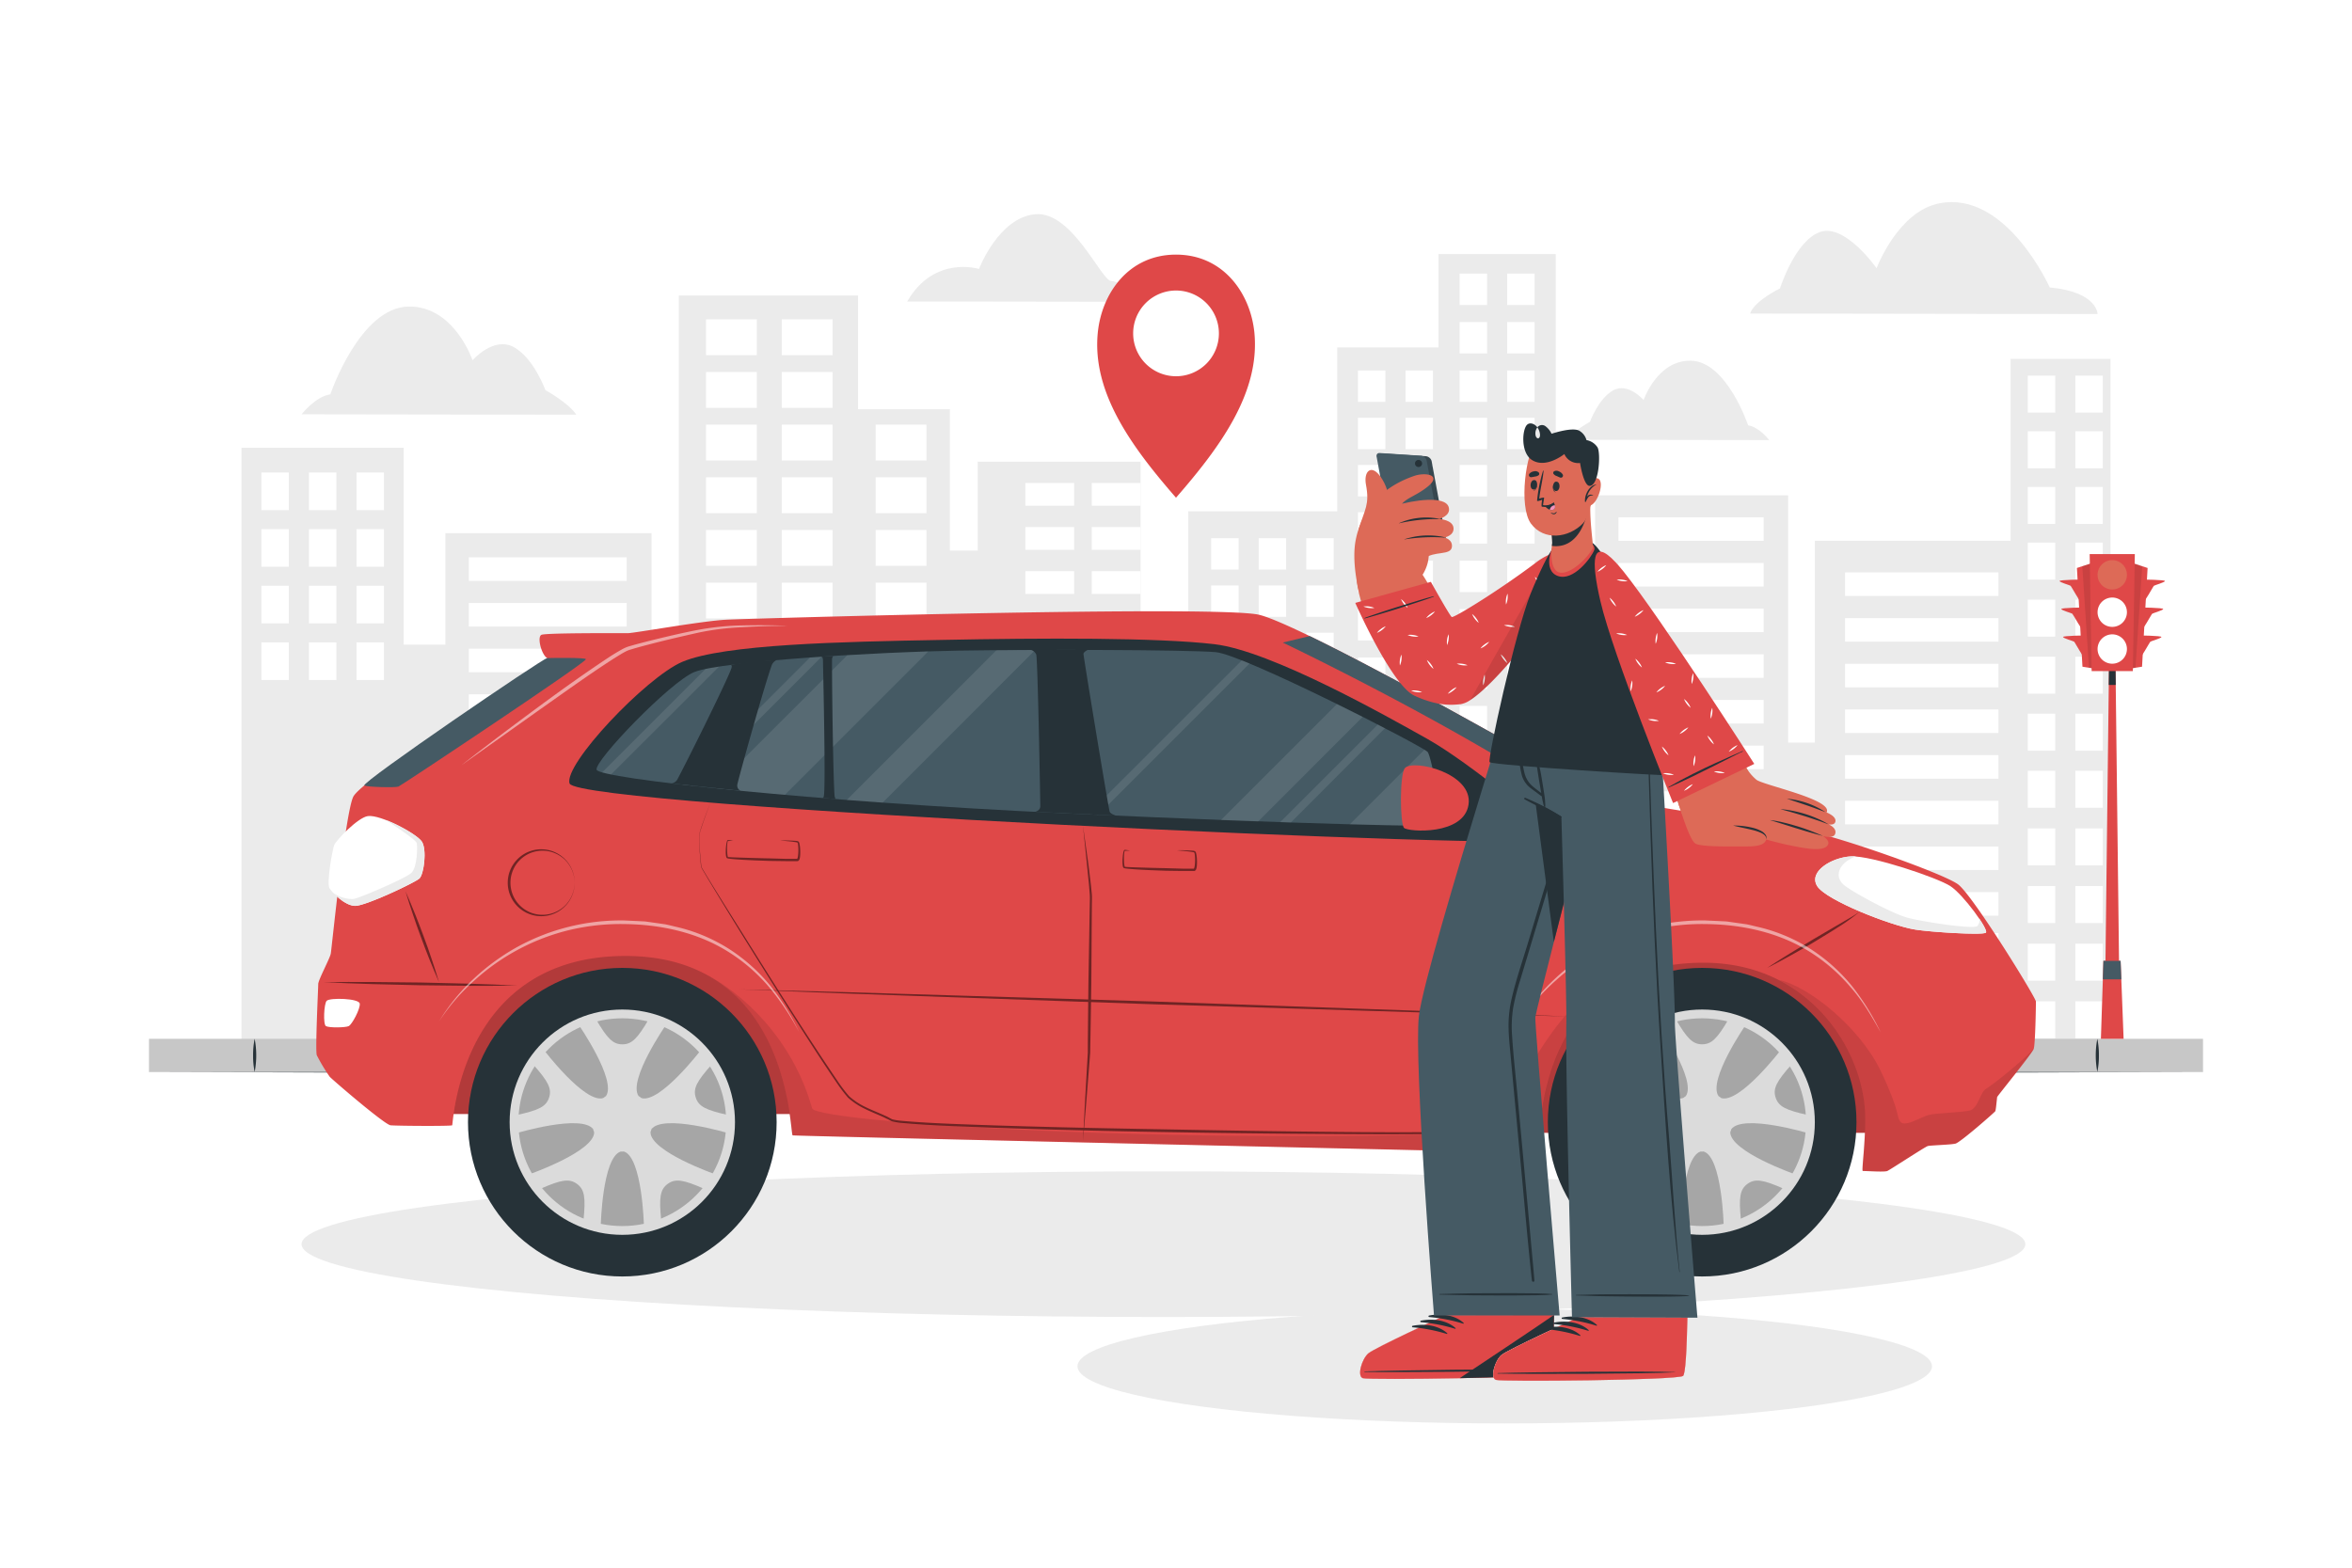 <svg class="animated" id="freepik_stories-city-driver" xmlns="http://www.w3.org/2000/svg" viewBox="0 0 750 500" version="1.1" xmlns:xlink="http://www.w3.org/1999/xlink" xmlns:svgjs="http://svgjs.com/svgjs"><style>svg#freepik_stories-city-driver:not(.animated) .animable {opacity: 0;}svg#freepik_stories-city-driver.animated #freepik--background-complete--inject-190 {animation: 1s 1 forwards cubic-bezier(.36,-0.01,.5,1.38) slideLeft;animation-delay: 0s;}svg#freepik_stories-city-driver.animated #freepik--Shadow--inject-190 {animation: 1s 1 forwards cubic-bezier(.36,-0.01,.5,1.38) lightSpeedLeft;animation-delay: 0s;}svg#freepik_stories-city-driver.animated #freepik--Floor--inject-190 {animation: 1s 1 forwards cubic-bezier(.36,-0.01,.5,1.38) zoomOut;animation-delay: 0s;}svg#freepik_stories-city-driver.animated #freepik--traffic-light--inject-190 {animation: 1s 1 forwards cubic-bezier(.36,-0.01,.5,1.38) zoomIn;animation-delay: 0s;}svg#freepik_stories-city-driver.animated #freepik--Car--inject-190 {animation: 1s 1 forwards cubic-bezier(.36,-0.01,.5,1.38) slideLeft;animation-delay: 0s;}svg#freepik_stories-city-driver.animated #freepik--Locator--inject-190 {animation: 1s 1 forwards cubic-bezier(.36,-0.01,.5,1.38) zoomOut;animation-delay: 0s;}svg#freepik_stories-city-driver.animated #freepik--Character--inject-190 {animation: 1s 1 forwards cubic-bezier(.36,-0.01,.5,1.38) slideDown;animation-delay: 0s;}            @keyframes slideLeft {                0% {                    opacity: 0;                    transform: translateX(-30px);                }                100% {                    opacity: 1;                    transform: translateX(0);                }            }                    @keyframes lightSpeedLeft {              from {                transform: translate3d(-50%, 0, 0) skewX(20deg);                opacity: 0;              }              60% {                transform: skewX(-10deg);                opacity: 1;              }              80% {                transform: skewX(2deg);              }              to {                opacity: 1;                transform: translate3d(0, 0, 0);              }            }                    @keyframes zoomOut {                0% {                    opacity: 0;                    transform: scale(1.5);                }                100% {                    opacity: 1;                    transform: scale(1);                }            }                    @keyframes zoomIn {                0% {                    opacity: 0;                    transform: scale(0.5);                }                100% {                    opacity: 1;                    transform: scale(1);                }            }                    @keyframes slideDown {                0% {                    opacity: 0;                    transform: translateY(-30px);                }                100% {                    opacity: 1;                    transform: translateY(0);                }            }        </style><g id="freepik--background-complete--inject-190" class="animable" style="transform-origin: 375px 200.877px;"><polygon points="77.01 142.81 128.72 142.81 128.72 205.6 142.02 205.6 142.02 170.05 207.77 170.05 207.77 226.34 216.47 226.34 216.47 94.25 273.61 94.25 273.61 130.51 302.9 130.51 302.9 175.61 311.77 175.61 311.77 147.25 363.71 147.25 363.71 231.91 378.91 231.91 378.91 163.08 426.42 163.08 426.42 110.81 458.72 110.81 458.72 81.03 496.09 81.03 496.09 213.08 508.65 213.08 508.65 157.98 570.2 157.98 570.2 236.85 578.72 236.85 578.72 172.47 641.14 172.47 641.14 114.47 672.99 114.47 672.99 337.29 77.01 337.29 77.01 142.81" style="fill: rgb(235, 235, 235); transform-origin: 375px 209.16px;" id="elduar887rqtm" class="animable"></polygon><rect x="83.35" y="150.71" width="8.75" height="12" style="fill: rgb(255, 255, 255); transform-origin: 87.725px 156.71px;" id="el1br68yqk44r" class="animable"></rect><rect x="98.52" y="150.71" width="8.75" height="12" style="fill: rgb(255, 255, 255); transform-origin: 102.895px 156.71px;" id="elzun9w3sh7x8" class="animable"></rect><rect x="113.68" y="150.71" width="8.75" height="12" style="fill: rgb(255, 255, 255); transform-origin: 118.055px 156.71px;" id="elokabnn6dhlj" class="animable"></rect><rect x="83.35" y="168.77" width="8.75" height="12" style="fill: rgb(255, 255, 255); transform-origin: 87.725px 174.77px;" id="elb87uhc0z1jg" class="animable"></rect><rect x="98.52" y="168.77" width="8.75" height="12" style="fill: rgb(255, 255, 255); transform-origin: 102.895px 174.77px;" id="elyn8rqzeb8y" class="animable"></rect><rect x="113.68" y="168.77" width="8.75" height="12" style="fill: rgb(255, 255, 255); transform-origin: 118.055px 174.77px;" id="el0moyiprb2ju" class="animable"></rect><rect x="83.35" y="186.83" width="8.75" height="12" style="fill: rgb(255, 255, 255); transform-origin: 87.725px 192.83px;" id="el1181eh710myq" class="animable"></rect><rect x="98.52" y="186.83" width="8.75" height="12" style="fill: rgb(255, 255, 255); transform-origin: 102.895px 192.83px;" id="ela2iicmt749" class="animable"></rect><rect x="113.68" y="186.83" width="8.75" height="12" style="fill: rgb(255, 255, 255); transform-origin: 118.055px 192.83px;" id="elr97ar3juose" class="animable"></rect><rect x="83.35" y="204.89" width="8.75" height="12" style="fill: rgb(255, 255, 255); transform-origin: 87.725px 210.89px;" id="el3jt2qt3rmke" class="animable"></rect><rect x="98.52" y="204.89" width="8.75" height="12" style="fill: rgb(255, 255, 255); transform-origin: 102.895px 210.89px;" id="elz0qj2xlglxr" class="animable"></rect><rect x="113.68" y="204.89" width="8.75" height="12" style="fill: rgb(255, 255, 255); transform-origin: 118.055px 210.89px;" id="elpq9nmbyr7q" class="animable"></rect><rect x="386.21" y="171.66" width="8.75" height="10.01" style="fill: rgb(255, 255, 255); transform-origin: 390.585px 176.665px;" id="elmmmajed9qah" class="animable"></rect><rect x="401.37" y="171.66" width="8.75" height="10.01" style="fill: rgb(255, 255, 255); transform-origin: 405.745px 176.665px;" id="elgle0w9qoryn" class="animable"></rect><rect x="416.53" y="171.66" width="8.75" height="10.01" style="fill: rgb(255, 255, 255); transform-origin: 420.905px 176.665px;" id="elzgdt5qu026" class="animable"></rect><rect x="386.21" y="186.73" width="8.75" height="10.01" style="fill: rgb(255, 255, 255); transform-origin: 390.585px 191.735px;" id="ely5c5nhegh3n" class="animable"></rect><rect x="401.37" y="186.73" width="8.75" height="10.01" style="fill: rgb(255, 255, 255); transform-origin: 405.745px 191.735px;" id="elfd15uztjaef" class="animable"></rect><rect x="416.53" y="186.73" width="8.75" height="10.01" style="fill: rgb(255, 255, 255); transform-origin: 420.905px 191.735px;" id="eli2jg4yeu8d" class="animable"></rect><rect x="386.21" y="201.8" width="8.75" height="10.01" style="fill: rgb(255, 255, 255); transform-origin: 390.585px 206.805px;" id="el87kbsxvcp5l" class="animable"></rect><rect x="401.37" y="201.8" width="8.75" height="10.01" style="fill: rgb(255, 255, 255); transform-origin: 405.745px 206.805px;" id="elpdyns0gbrh9" class="animable"></rect><rect x="416.53" y="201.8" width="8.75" height="10.01" style="fill: rgb(255, 255, 255); transform-origin: 420.905px 206.805px;" id="el04ybqrnwhdxd" class="animable"></rect><rect x="386.21" y="216.86" width="8.75" height="10.01" style="fill: rgb(255, 255, 255); transform-origin: 390.585px 221.865px;" id="elca9hg2q641m" class="animable"></rect><rect x="401.37" y="216.86" width="8.75" height="10.01" style="fill: rgb(255, 255, 255); transform-origin: 405.745px 221.865px;" id="elx1udz5abese" class="animable"></rect><rect x="416.53" y="216.86" width="8.75" height="10.01" style="fill: rgb(255, 255, 255); transform-origin: 420.905px 221.865px;" id="el19kskambbva" class="animable"></rect><rect x="386.21" y="232.31" width="8.75" height="10.01" style="fill: rgb(255, 255, 255); transform-origin: 390.585px 237.315px;" id="elr35rn9r1igs" class="animable"></rect><rect x="401.37" y="232.31" width="8.75" height="10.01" style="fill: rgb(255, 255, 255); transform-origin: 405.745px 237.315px;" id="eljwop94r4nob" class="animable"></rect><rect x="416.53" y="232.31" width="8.75" height="10.01" style="fill: rgb(255, 255, 255); transform-origin: 420.905px 237.315px;" id="elbu8vocu0ahl" class="animable"></rect><rect x="386.21" y="247.75" width="8.75" height="10.01" style="fill: rgb(255, 255, 255); transform-origin: 390.585px 252.755px;" id="elv21yw9zajf" class="animable"></rect><rect x="401.37" y="247.75" width="8.75" height="10.01" style="fill: rgb(255, 255, 255); transform-origin: 405.745px 252.755px;" id="el1vh34ts1flq" class="animable"></rect><rect x="416.53" y="247.75" width="8.75" height="10.01" style="fill: rgb(255, 255, 255); transform-origin: 420.905px 252.755px;" id="elwhf2tdla0a" class="animable"></rect><rect x="386.21" y="263.19" width="8.75" height="10.01" style="fill: rgb(255, 255, 255); transform-origin: 390.585px 268.195px;" id="el3bppl45xb3n" class="animable"></rect><rect x="401.37" y="263.19" width="8.75" height="10.01" style="fill: rgb(255, 255, 255); transform-origin: 405.745px 268.195px;" id="eltjhu6378jh" class="animable"></rect><rect x="416.53" y="263.19" width="8.75" height="10.01" style="fill: rgb(255, 255, 255); transform-origin: 420.905px 268.195px;" id="ellq4fbqoaspo" class="animable"></rect><rect x="386.21" y="278.63" width="8.75" height="10.01" style="fill: rgb(255, 255, 255); transform-origin: 390.585px 283.635px;" id="el9fw0fn7605m" class="animable"></rect><rect x="401.37" y="278.63" width="8.75" height="10.01" style="fill: rgb(255, 255, 255); transform-origin: 405.745px 283.635px;" id="elgti6tjq9qid" class="animable"></rect><rect x="416.53" y="278.63" width="8.75" height="10.01" style="fill: rgb(255, 255, 255); transform-origin: 420.905px 283.635px;" id="el52kw3g87l5i" class="animable"></rect><rect x="149.49" y="177.75" width="50.36" height="7.51" style="fill: rgb(255, 255, 255); transform-origin: 174.67px 181.505px;" id="elh4czs9srylm" class="animable"></rect><rect x="149.49" y="192.32" width="50.36" height="7.51" style="fill: rgb(255, 255, 255); transform-origin: 174.67px 196.075px;" id="elr47m2u0bg6l" class="animable"></rect><rect x="149.49" y="206.89" width="50.36" height="7.51" style="fill: rgb(255, 255, 255); transform-origin: 174.67px 210.645px;" id="el2d7aobu05gx" class="animable"></rect><rect x="149.49" y="221.45" width="50.36" height="7.51" style="fill: rgb(255, 255, 255); transform-origin: 174.67px 225.205px;" id="ellr6vgy68eq9" class="animable"></rect><rect x="149.49" y="236.02" width="50.36" height="7.51" style="fill: rgb(255, 255, 255); transform-origin: 174.67px 239.775px;" id="elyin5wmte89" class="animable"></rect><rect x="149.49" y="250.59" width="50.36" height="7.51" style="fill: rgb(255, 255, 255); transform-origin: 174.67px 254.345px;" id="elwoled87yoz" class="animable"></rect><rect x="149.49" y="265.16" width="50.36" height="7.51" style="fill: rgb(255, 255, 255); transform-origin: 174.67px 268.915px;" id="elsk1f2xspqv" class="animable"></rect><rect x="149.49" y="279.72" width="50.36" height="7.51" style="fill: rgb(255, 255, 255); transform-origin: 174.67px 283.475px;" id="ell2ohxe2cqbc" class="animable"></rect><rect x="516.09" y="164.98" width="46.3" height="7.51" style="fill: rgb(255, 255, 255); transform-origin: 539.24px 168.735px;" id="eljbhjzdctdoo" class="animable"></rect><rect x="516.09" y="179.55" width="46.3" height="7.51" style="fill: rgb(255, 255, 255); transform-origin: 539.24px 183.305px;" id="el8ozzjodux7" class="animable"></rect><rect x="516.09" y="194.11" width="46.3" height="7.51" style="fill: rgb(255, 255, 255); transform-origin: 539.24px 197.865px;" id="elosz5aj6wrcg" class="animable"></rect><rect x="516.09" y="208.68" width="46.3" height="7.51" style="fill: rgb(255, 255, 255); transform-origin: 539.24px 212.435px;" id="ellmz39k1g9ls" class="animable"></rect><rect x="516.09" y="223.25" width="46.3" height="7.51" style="fill: rgb(255, 255, 255); transform-origin: 539.24px 227.005px;" id="el3vkh919ja9n" class="animable"></rect><rect x="516.09" y="237.81" width="46.3" height="7.51" style="fill: rgb(255, 255, 255); transform-origin: 539.24px 241.565px;" id="elrrb1yykvwjj" class="animable"></rect><rect x="516.09" y="252.38" width="46.3" height="7.51" style="fill: rgb(255, 255, 255); transform-origin: 539.24px 256.135px;" id="elbpqbd7htzb6" class="animable"></rect><rect x="516.09" y="266.95" width="46.3" height="7.51" style="fill: rgb(255, 255, 255); transform-origin: 539.24px 270.705px;" id="el7omfvg98vgu" class="animable"></rect><rect x="516.09" y="280.79" width="46.3" height="7.51" style="fill: rgb(255, 255, 255); transform-origin: 539.24px 284.545px;" id="elwpilx4ux1z" class="animable"></rect><rect x="516.09" y="294.63" width="46.3" height="7.51" style="fill: rgb(255, 255, 255); transform-origin: 539.24px 298.385px;" id="elcani58nf7gf" class="animable"></rect><rect x="516.09" y="308.47" width="46.3" height="7.51" style="fill: rgb(255, 255, 255); transform-origin: 539.24px 312.225px;" id="elwviz28uta7" class="animable"></rect><rect x="516.09" y="322.32" width="46.3" height="7.51" style="fill: rgb(255, 255, 255); transform-origin: 539.24px 326.075px;" id="elzargyqlqrxp" class="animable"></rect><rect x="588.35" y="182.57" width="48.91" height="7.51" style="fill: rgb(255, 255, 255); transform-origin: 612.805px 186.325px;" id="eljmlakbrx9d" class="animable"></rect><rect x="588.35" y="197.14" width="48.91" height="7.51" style="fill: rgb(255, 255, 255); transform-origin: 612.805px 200.895px;" id="elga1zgf0hrx" class="animable"></rect><rect x="588.35" y="211.71" width="48.91" height="7.51" style="fill: rgb(255, 255, 255); transform-origin: 612.805px 215.465px;" id="elz6srbfsruqq" class="animable"></rect><rect x="588.35" y="226.28" width="48.91" height="7.51" style="fill: rgb(255, 255, 255); transform-origin: 612.805px 230.035px;" id="elc3t8tb9ccnj" class="animable"></rect><rect x="588.35" y="240.84" width="48.91" height="7.51" style="fill: rgb(255, 255, 255); transform-origin: 612.805px 244.595px;" id="ell76qm9ia73n" class="animable"></rect><rect x="588.35" y="255.41" width="48.91" height="7.51" style="fill: rgb(255, 255, 255); transform-origin: 612.805px 259.165px;" id="elmr40slyu8bm" class="animable"></rect><rect x="588.35" y="269.98" width="48.91" height="7.51" style="fill: rgb(255, 255, 255); transform-origin: 612.805px 273.735px;" id="elvij5qussazf" class="animable"></rect><rect x="588.35" y="284.54" width="48.91" height="7.51" style="fill: rgb(255, 255, 255); transform-origin: 612.805px 288.295px;" id="el4ebwwsaphmj" class="animable"></rect><rect x="588.35" y="297.58" width="48.91" height="7.51" style="fill: rgb(255, 255, 255); transform-origin: 612.805px 301.335px;" id="el9wwnn9v1bi8" class="animable"></rect><rect x="588.35" y="310.62" width="48.91" height="7.51" style="fill: rgb(255, 255, 255); transform-origin: 612.805px 314.375px;" id="ella440fwph2a" class="animable"></rect><rect x="588.35" y="323.66" width="48.91" height="7.51" style="fill: rgb(255, 255, 255); transform-origin: 612.805px 327.415px;" id="elt3yb1oin39" class="animable"></rect><rect x="326.97" y="154.04" width="15.55" height="7.25" style="fill: rgb(255, 255, 255); transform-origin: 334.745px 157.665px;" id="elg3npqjamxcr" class="animable"></rect><rect x="326.97" y="168.11" width="15.55" height="7.25" style="fill: rgb(255, 255, 255); transform-origin: 334.745px 171.735px;" id="eliu6c5intx8" class="animable"></rect><rect x="326.97" y="182.18" width="15.55" height="7.25" style="fill: rgb(255, 255, 255); transform-origin: 334.745px 185.805px;" id="eledikkx7428m" class="animable"></rect><rect x="326.97" y="196.25" width="15.55" height="7.25" style="fill: rgb(255, 255, 255); transform-origin: 334.745px 199.875px;" id="el7u1gfkkoru5" class="animable"></rect><rect x="326.97" y="210.31" width="15.55" height="7.25" style="fill: rgb(255, 255, 255); transform-origin: 334.745px 213.935px;" id="elocltyhgwqg" class="animable"></rect><rect x="326.97" y="224.38" width="15.55" height="7.25" style="fill: rgb(255, 255, 255); transform-origin: 334.745px 228.005px;" id="elq77j535ff2" class="animable"></rect><rect x="326.97" y="238.45" width="15.55" height="7.25" style="fill: rgb(255, 255, 255); transform-origin: 334.745px 242.075px;" id="elx2p79z8mdp" class="animable"></rect><rect x="326.97" y="252.52" width="15.55" height="7.25" style="fill: rgb(255, 255, 255); transform-origin: 334.745px 256.145px;" id="elx7usypi3kj" class="animable"></rect><rect x="348.13" y="154.04" width="15.55" height="7.25" style="fill: rgb(255, 255, 255); transform-origin: 355.905px 157.665px;" id="elo5kh7i3ywq" class="animable"></rect><rect x="348.13" y="168.11" width="15.55" height="7.25" style="fill: rgb(255, 255, 255); transform-origin: 355.905px 171.735px;" id="elzjheeivs27" class="animable"></rect><rect x="348.13" y="182.18" width="15.55" height="7.25" style="fill: rgb(255, 255, 255); transform-origin: 355.905px 185.805px;" id="elwoi4h791hi" class="animable"></rect><rect x="348.13" y="196.25" width="15.55" height="7.25" style="fill: rgb(255, 255, 255); transform-origin: 355.905px 199.875px;" id="el5shsern5y2f" class="animable"></rect><rect x="348.13" y="210.31" width="15.55" height="7.25" style="fill: rgb(255, 255, 255); transform-origin: 355.905px 213.935px;" id="elyzjy65m94gg" class="animable"></rect><rect x="348.13" y="224.38" width="15.55" height="7.25" style="fill: rgb(255, 255, 255); transform-origin: 355.905px 228.005px;" id="ell4r69tpx6e8" class="animable"></rect><rect x="348.13" y="238.45" width="15.55" height="7.25" style="fill: rgb(255, 255, 255); transform-origin: 355.905px 242.075px;" id="elpgh2lvu4r2b" class="animable"></rect><rect x="348.13" y="252.52" width="15.55" height="7.25" style="fill: rgb(255, 255, 255); transform-origin: 355.905px 256.145px;" id="elxlohl1r700e" class="animable"></rect><rect x="225.14" y="101.85" width="16.2" height="11.43" style="fill: rgb(255, 255, 255); transform-origin: 233.24px 107.565px;" id="elo4dpx4wts0t" class="animable"></rect><rect x="249.29" y="101.85" width="16.2" height="11.43" style="fill: rgb(255, 255, 255); transform-origin: 257.39px 107.565px;" id="elrvgsrz9icwp" class="animable"></rect><rect x="225.14" y="118.65" width="16.2" height="11.43" style="fill: rgb(255, 255, 255); transform-origin: 233.24px 124.365px;" id="elhnk98djo0kg" class="animable"></rect><rect x="249.29" y="118.65" width="16.2" height="11.43" style="fill: rgb(255, 255, 255); transform-origin: 257.39px 124.365px;" id="elfcp2nr3a6hk" class="animable"></rect><rect x="225.14" y="135.44" width="16.2" height="11.43" style="fill: rgb(255, 255, 255); transform-origin: 233.24px 141.155px;" id="eluiv0ztq0iw" class="animable"></rect><rect x="249.29" y="135.44" width="16.2" height="11.43" style="fill: rgb(255, 255, 255); transform-origin: 257.39px 141.155px;" id="eld8pj02p1ih" class="animable"></rect><rect x="225.14" y="152.24" width="16.2" height="11.43" style="fill: rgb(255, 255, 255); transform-origin: 233.24px 157.955px;" id="el8bem73if3xu" class="animable"></rect><rect x="249.29" y="152.24" width="16.2" height="11.43" style="fill: rgb(255, 255, 255); transform-origin: 257.39px 157.955px;" id="el52sdfqyma3q" class="animable"></rect><rect x="225.14" y="169.04" width="16.2" height="11.43" style="fill: rgb(255, 255, 255); transform-origin: 233.24px 174.755px;" id="elv0hkjzkspn" class="animable"></rect><rect x="249.29" y="169.04" width="16.2" height="11.43" style="fill: rgb(255, 255, 255); transform-origin: 257.39px 174.755px;" id="elw3btsreyqbh" class="animable"></rect><rect x="225.14" y="185.83" width="16.2" height="11.43" style="fill: rgb(255, 255, 255); transform-origin: 233.24px 191.545px;" id="el175ibd46la" class="animable"></rect><rect x="249.29" y="185.83" width="16.2" height="11.43" style="fill: rgb(255, 255, 255); transform-origin: 257.39px 191.545px;" id="elgxoz4fehplk" class="animable"></rect><rect x="225.14" y="202.63" width="16.2" height="11.43" style="fill: rgb(255, 255, 255); transform-origin: 233.24px 208.345px;" id="el6qm0i88ggex" class="animable"></rect><rect x="249.29" y="202.63" width="16.2" height="11.43" style="fill: rgb(255, 255, 255); transform-origin: 257.39px 208.345px;" id="el5twvc2976s" class="animable"></rect><rect x="225.14" y="219.42" width="16.2" height="11.43" style="fill: rgb(255, 255, 255); transform-origin: 233.24px 225.135px;" id="elafxzzlce6gi" class="animable"></rect><rect x="249.29" y="219.42" width="16.2" height="11.43" style="fill: rgb(255, 255, 255); transform-origin: 257.39px 225.135px;" id="el49n22txypea" class="animable"></rect><rect x="279.23" y="135.44" width="16.2" height="11.43" style="fill: rgb(255, 255, 255); transform-origin: 287.33px 141.155px;" id="elensh4tz55fr" class="animable"></rect><rect x="279.23" y="152.24" width="16.2" height="11.43" style="fill: rgb(255, 255, 255); transform-origin: 287.33px 157.955px;" id="el7fm4mr9fm69" class="animable"></rect><rect x="279.23" y="169.04" width="16.2" height="11.43" style="fill: rgb(255, 255, 255); transform-origin: 287.33px 174.755px;" id="el7ve8j4bsr5c" class="animable"></rect><rect x="279.23" y="185.83" width="16.2" height="11.43" style="fill: rgb(255, 255, 255); transform-origin: 287.33px 191.545px;" id="eligkxxs18ys" class="animable"></rect><rect x="279.23" y="202.63" width="16.2" height="11.43" style="fill: rgb(255, 255, 255); transform-origin: 287.33px 208.345px;" id="el8xcdtrlis76" class="animable"></rect><rect x="279.23" y="219.42" width="16.2" height="11.43" style="fill: rgb(255, 255, 255); transform-origin: 287.33px 225.135px;" id="elg9ddtehz2dw" class="animable"></rect><rect x="225.14" y="236.02" width="16.2" height="11.43" style="fill: rgb(255, 255, 255); transform-origin: 233.24px 241.735px;" id="elyx5yrxjt8uk" class="animable"></rect><rect x="249.29" y="236.02" width="16.2" height="11.43" style="fill: rgb(255, 255, 255); transform-origin: 257.39px 241.735px;" id="elxw834shfmhc" class="animable"></rect><rect x="279.23" y="236.02" width="16.2" height="11.43" style="fill: rgb(255, 255, 255); transform-origin: 287.33px 241.735px;" id="eldaiapu7nrl5" class="animable"></rect><rect x="225.14" y="252.62" width="16.2" height="11.43" style="fill: rgb(255, 255, 255); transform-origin: 233.24px 258.335px;" id="elq5twimkmuld" class="animable"></rect><rect x="249.29" y="252.62" width="16.2" height="11.43" style="fill: rgb(255, 255, 255); transform-origin: 257.39px 258.335px;" id="el9m2bz7zuqa" class="animable"></rect><rect x="279.23" y="252.62" width="16.2" height="11.43" style="fill: rgb(255, 255, 255); transform-origin: 287.33px 258.335px;" id="elxht8drsr6nf" class="animable"></rect><rect x="225.14" y="269.21" width="16.2" height="11.43" style="fill: rgb(255, 255, 255); transform-origin: 233.24px 274.925px;" id="el9g5tema6rcc" class="animable"></rect><rect x="249.29" y="269.21" width="16.2" height="11.43" style="fill: rgb(255, 255, 255); transform-origin: 257.39px 274.925px;" id="elc4amxwhkk29" class="animable"></rect><rect x="279.23" y="269.21" width="16.2" height="11.43" style="fill: rgb(255, 255, 255); transform-origin: 287.33px 274.925px;" id="elp0vqru7jd3h" class="animable"></rect><rect x="225.14" y="285.81" width="16.2" height="11.43" style="fill: rgb(255, 255, 255); transform-origin: 233.24px 291.525px;" id="elgtppavm9pet" class="animable"></rect><rect x="249.29" y="285.81" width="16.2" height="11.43" style="fill: rgb(255, 255, 255); transform-origin: 257.39px 291.525px;" id="eloxbnxqqmv4r" class="animable"></rect><rect x="279.23" y="285.81" width="16.2" height="11.43" style="fill: rgb(255, 255, 255); transform-origin: 287.33px 291.525px;" id="el54443ohigmr" class="animable"></rect><rect x="225.14" y="302.4" width="16.2" height="11.43" style="fill: rgb(255, 255, 255); transform-origin: 233.24px 308.115px;" id="el7xcnfwbzrd6" class="animable"></rect><rect x="249.29" y="302.4" width="16.2" height="11.43" style="fill: rgb(255, 255, 255); transform-origin: 257.39px 308.115px;" id="elfwk4esk6gjd" class="animable"></rect><rect x="279.23" y="302.4" width="16.2" height="11.43" style="fill: rgb(255, 255, 255); transform-origin: 287.33px 308.115px;" id="elxzxbl9wwicr" class="animable"></rect><rect x="433.02" y="118.17" width="8.75" height="10.01" style="fill: rgb(255, 255, 255); transform-origin: 437.395px 123.175px;" id="elmo1r9nmjuqa" class="animable"></rect><rect x="448.18" y="118.17" width="8.75" height="10.01" style="fill: rgb(255, 255, 255); transform-origin: 452.555px 123.175px;" id="elebmkqxu9weo" class="animable"></rect><rect x="433.02" y="133.24" width="8.75" height="10.01" style="fill: rgb(255, 255, 255); transform-origin: 437.395px 138.245px;" id="elzg7h432i76r" class="animable"></rect><rect x="448.18" y="133.24" width="8.75" height="10.01" style="fill: rgb(255, 255, 255); transform-origin: 452.555px 138.245px;" id="eldl8uxtxkoh" class="animable"></rect><rect x="433.02" y="148.31" width="8.75" height="10.01" style="fill: rgb(255, 255, 255); transform-origin: 437.395px 153.315px;" id="elydcv5udnh7g" class="animable"></rect><rect x="448.18" y="148.31" width="8.75" height="10.01" style="fill: rgb(255, 255, 255); transform-origin: 452.555px 153.315px;" id="el2uhjb4jx50y" class="animable"></rect><rect x="433.02" y="163.38" width="8.75" height="10.01" style="fill: rgb(255, 255, 255); transform-origin: 437.395px 168.385px;" id="elpsgumwmixs" class="animable"></rect><rect x="448.18" y="163.38" width="8.75" height="10.01" style="fill: rgb(255, 255, 255); transform-origin: 452.555px 168.385px;" id="el0yuu2w1cv2k" class="animable"></rect><rect x="433.02" y="178.82" width="8.75" height="10.01" style="fill: rgb(255, 255, 255); transform-origin: 437.395px 183.825px;" id="el4hzwj5zu9qt" class="animable"></rect><rect x="448.18" y="178.82" width="8.75" height="10.01" style="fill: rgb(255, 255, 255); transform-origin: 452.555px 183.825px;" id="elu9s0bjn1a1p" class="animable"></rect><rect x="433.02" y="194.26" width="8.75" height="10.01" style="fill: rgb(255, 255, 255); transform-origin: 437.395px 199.265px;" id="elsto4sn2bpei" class="animable"></rect><rect x="448.18" y="194.26" width="8.75" height="10.01" style="fill: rgb(255, 255, 255); transform-origin: 452.555px 199.265px;" id="elngqzjj3io29" class="animable"></rect><rect x="433.02" y="209.7" width="8.75" height="10.01" style="fill: rgb(255, 255, 255); transform-origin: 437.395px 214.705px;" id="elso0ena8dbq" class="animable"></rect><rect x="448.18" y="209.7" width="8.75" height="10.01" style="fill: rgb(255, 255, 255); transform-origin: 452.555px 214.705px;" id="elh933oeeakco" class="animable"></rect><rect x="433.02" y="225.14" width="8.75" height="10.01" style="fill: rgb(255, 255, 255); transform-origin: 437.395px 230.145px;" id="elzqfyhqk0twb" class="animable"></rect><rect x="448.18" y="225.14" width="8.75" height="10.01" style="fill: rgb(255, 255, 255); transform-origin: 452.555px 230.145px;" id="el4n65vzbp4qf" class="animable"></rect><rect x="433.02" y="240.75" width="8.75" height="10.01" style="fill: rgb(255, 255, 255); transform-origin: 437.395px 245.755px;" id="el9hm0v63hn5" class="animable"></rect><rect x="448.18" y="240.75" width="8.75" height="10.01" style="fill: rgb(255, 255, 255); transform-origin: 452.555px 245.755px;" id="elc49g4yyvdzg" class="animable"></rect><rect x="433.02" y="256.36" width="8.75" height="10.01" style="fill: rgb(255, 255, 255); transform-origin: 437.395px 261.365px;" id="el2dkp3avusrk" class="animable"></rect><rect x="448.18" y="256.36" width="8.75" height="10.01" style="fill: rgb(255, 255, 255); transform-origin: 452.555px 261.365px;" id="eleuytm3n2fqp" class="animable"></rect><rect x="433.02" y="271.96" width="8.75" height="10.01" style="fill: rgb(255, 255, 255); transform-origin: 437.395px 276.965px;" id="elukyun3ch1t" class="animable"></rect><rect x="448.18" y="271.96" width="8.75" height="10.01" style="fill: rgb(255, 255, 255); transform-origin: 452.555px 276.965px;" id="elhlqb3prkis" class="animable"></rect><rect x="433.02" y="287.57" width="8.75" height="10.01" style="fill: rgb(255, 255, 255); transform-origin: 437.395px 292.575px;" id="elfxa0xzor7zq" class="animable"></rect><rect x="448.18" y="287.57" width="8.75" height="10.01" style="fill: rgb(255, 255, 255); transform-origin: 452.555px 292.575px;" id="ell45dnhlk76" class="animable"></rect><rect x="646.62" y="119.8" width="8.75" height="11.8" style="fill: rgb(255, 255, 255); transform-origin: 650.995px 125.7px;" id="el05h36k5vsj4c" class="animable"></rect><rect x="661.78" y="119.8" width="8.75" height="11.8" style="fill: rgb(255, 255, 255); transform-origin: 666.155px 125.7px;" id="elkosg315ws4j" class="animable"></rect><rect x="646.62" y="137.55" width="8.75" height="11.8" style="fill: rgb(255, 255, 255); transform-origin: 650.995px 143.45px;" id="el7u99wvyjeca" class="animable"></rect><rect x="661.78" y="137.55" width="8.75" height="11.8" style="fill: rgb(255, 255, 255); transform-origin: 666.155px 143.45px;" id="elxjbqgxcoe1g" class="animable"></rect><rect x="646.62" y="155.31" width="8.75" height="11.8" style="fill: rgb(255, 255, 255); transform-origin: 650.995px 161.21px;" id="elmow11o1vsph" class="animable"></rect><rect x="661.78" y="155.31" width="8.75" height="11.8" style="fill: rgb(255, 255, 255); transform-origin: 666.155px 161.21px;" id="elm71ichtojp" class="animable"></rect><rect x="646.62" y="173.06" width="8.75" height="11.8" style="fill: rgb(255, 255, 255); transform-origin: 650.995px 178.96px;" id="eln04wu1zhfu" class="animable"></rect><rect x="661.78" y="173.06" width="8.75" height="11.8" style="fill: rgb(255, 255, 255); transform-origin: 666.155px 178.96px;" id="elfgdx5gg49ke" class="animable"></rect><rect x="646.62" y="191.25" width="8.75" height="11.8" style="fill: rgb(255, 255, 255); transform-origin: 650.995px 197.15px;" id="el46j603ulfvy" class="animable"></rect><rect x="661.78" y="191.25" width="8.75" height="11.8" style="fill: rgb(255, 255, 255); transform-origin: 666.155px 197.15px;" id="el1fmp5yf0gtu" class="animable"></rect><rect x="646.62" y="209.44" width="8.75" height="11.8" style="fill: rgb(255, 255, 255); transform-origin: 650.995px 215.34px;" id="elednwkmrbk9" class="animable"></rect><rect x="661.78" y="209.44" width="8.75" height="11.8" style="fill: rgb(255, 255, 255); transform-origin: 666.155px 215.34px;" id="elo5dich6wu5b" class="animable"></rect><rect x="646.62" y="227.63" width="8.75" height="11.8" style="fill: rgb(255, 255, 255); transform-origin: 650.995px 233.53px;" id="el4na4i6b27rs" class="animable"></rect><rect x="661.78" y="227.63" width="8.75" height="11.8" style="fill: rgb(255, 255, 255); transform-origin: 666.155px 233.53px;" id="elsq6hy2mle" class="animable"></rect><rect x="646.62" y="245.83" width="8.75" height="11.8" style="fill: rgb(255, 255, 255); transform-origin: 650.995px 251.73px;" id="el94f5liwbq77" class="animable"></rect><rect x="661.78" y="245.83" width="8.75" height="11.8" style="fill: rgb(255, 255, 255); transform-origin: 666.155px 251.73px;" id="elkmnfdkwve2h" class="animable"></rect><rect x="646.62" y="264.21" width="8.75" height="11.8" style="fill: rgb(255, 255, 255); transform-origin: 650.995px 270.11px;" id="elhhaqss420xg" class="animable"></rect><rect x="661.78" y="264.21" width="8.75" height="11.8" style="fill: rgb(255, 255, 255); transform-origin: 666.155px 270.11px;" id="elbpr7fuy3wyw" class="animable"></rect><rect x="646.62" y="282.6" width="8.75" height="11.8" style="fill: rgb(255, 255, 255); transform-origin: 650.995px 288.5px;" id="elel4qnn3hc9l" class="animable"></rect><rect x="661.78" y="282.6" width="8.75" height="11.8" style="fill: rgb(255, 255, 255); transform-origin: 666.155px 288.5px;" id="el2p1doakuiou" class="animable"></rect><rect x="646.62" y="300.98" width="8.75" height="11.8" style="fill: rgb(255, 255, 255); transform-origin: 650.995px 306.88px;" id="elgdlbf9vqg39" class="animable"></rect><rect x="661.78" y="300.98" width="8.75" height="11.8" style="fill: rgb(255, 255, 255); transform-origin: 666.155px 306.88px;" id="eljiqveretec" class="animable"></rect><rect x="646.62" y="319.37" width="8.75" height="11.8" style="fill: rgb(255, 255, 255); transform-origin: 650.995px 325.27px;" id="el0um6ch50kk3" class="animable"></rect><rect x="661.78" y="319.37" width="8.75" height="11.8" style="fill: rgb(255, 255, 255); transform-origin: 666.155px 325.27px;" id="elc8cbtxn2x9j" class="animable"></rect><rect x="465.44" y="118.17" width="8.75" height="10.01" style="fill: rgb(255, 255, 255); transform-origin: 469.815px 123.175px;" id="elf6zgla6gozu" class="animable"></rect><rect x="480.6" y="118.17" width="8.75" height="10.01" style="fill: rgb(255, 255, 255); transform-origin: 484.975px 123.175px;" id="el99nreztl294" class="animable"></rect><rect x="465.44" y="102.72" width="8.75" height="10.01" style="fill: rgb(255, 255, 255); transform-origin: 469.815px 107.725px;" id="el4a7b8rf6qa4" class="animable"></rect><rect x="480.6" y="102.72" width="8.75" height="10.01" style="fill: rgb(255, 255, 255); transform-origin: 484.975px 107.725px;" id="elg92j8xz80jl" class="animable"></rect><rect x="465.44" y="87.27" width="8.75" height="10.01" style="fill: rgb(255, 255, 255); transform-origin: 469.815px 92.275px;" id="el86wbbu09cf9" class="animable"></rect><rect x="480.6" y="87.27" width="8.75" height="10.01" style="fill: rgb(255, 255, 255); transform-origin: 484.975px 92.275px;" id="elgtwvxh24d8s" class="animable"></rect><rect x="465.44" y="133.24" width="8.75" height="10.01" style="fill: rgb(255, 255, 255); transform-origin: 469.815px 138.245px;" id="el244lxia3vnt" class="animable"></rect><rect x="480.6" y="133.24" width="8.75" height="10.01" style="fill: rgb(255, 255, 255); transform-origin: 484.975px 138.245px;" id="elc9062dzsn1f" class="animable"></rect><rect x="465.44" y="148.31" width="8.75" height="10.01" style="fill: rgb(255, 255, 255); transform-origin: 469.815px 153.315px;" id="ela30q27pr2en" class="animable"></rect><rect x="480.6" y="148.31" width="8.75" height="10.01" style="fill: rgb(255, 255, 255); transform-origin: 484.975px 153.315px;" id="el0kbxc23ve38" class="animable"></rect><rect x="465.44" y="163.38" width="8.75" height="10.01" style="fill: rgb(255, 255, 255); transform-origin: 469.815px 168.385px;" id="elxp65265i8i" class="animable"></rect><rect x="480.6" y="163.38" width="8.75" height="10.01" style="fill: rgb(255, 255, 255); transform-origin: 484.975px 168.385px;" id="el42strxs85vl" class="animable"></rect><rect x="465.44" y="178.82" width="8.75" height="10.01" style="fill: rgb(255, 255, 255); transform-origin: 469.815px 183.825px;" id="el067y2yt1tf8j" class="animable"></rect><rect x="480.6" y="178.82" width="8.75" height="10.01" style="fill: rgb(255, 255, 255); transform-origin: 484.975px 183.825px;" id="elnol5ld6qotr" class="animable"></rect><rect x="465.44" y="194.26" width="8.75" height="10.01" style="fill: rgb(255, 255, 255); transform-origin: 469.815px 199.265px;" id="eli6ax1mnrjpo" class="animable"></rect><rect x="480.6" y="194.26" width="8.75" height="10.01" style="fill: rgb(255, 255, 255); transform-origin: 484.975px 199.265px;" id="ely0nyhwzvll" class="animable"></rect><rect x="465.44" y="209.7" width="8.75" height="10.01" style="fill: rgb(255, 255, 255); transform-origin: 469.815px 214.705px;" id="eldr4zyzkugdg" class="animable"></rect><rect x="480.6" y="209.7" width="8.75" height="10.01" style="fill: rgb(255, 255, 255); transform-origin: 484.975px 214.705px;" id="elq4o116vmf5" class="animable"></rect><rect x="465.44" y="225.14" width="8.75" height="10.01" style="fill: rgb(255, 255, 255); transform-origin: 469.815px 230.145px;" id="elg4q675ah7p9" class="animable"></rect><rect x="480.6" y="225.14" width="8.75" height="10.01" style="fill: rgb(255, 255, 255); transform-origin: 484.975px 230.145px;" id="elg56lvlc9bpc" class="animable"></rect><rect x="465.44" y="240.75" width="8.75" height="10.01" style="fill: rgb(255, 255, 255); transform-origin: 469.815px 245.755px;" id="el8hlbjfmw5bv" class="animable"></rect><rect x="480.6" y="240.75" width="8.75" height="10.01" style="fill: rgb(255, 255, 255); transform-origin: 484.975px 245.755px;" id="elqx0xn3rwnz" class="animable"></rect><rect x="465.44" y="256.36" width="8.75" height="10.01" style="fill: rgb(255, 255, 255); transform-origin: 469.815px 261.365px;" id="el09ee1ily42el" class="animable"></rect><rect x="480.6" y="256.36" width="8.75" height="10.01" style="fill: rgb(255, 255, 255); transform-origin: 484.975px 261.365px;" id="elxxih6latb1e" class="animable"></rect><rect x="465.44" y="271.96" width="8.75" height="10.01" style="fill: rgb(255, 255, 255); transform-origin: 469.815px 276.965px;" id="el4zfrnl3g89o" class="animable"></rect><rect x="480.6" y="271.96" width="8.75" height="10.01" style="fill: rgb(255, 255, 255); transform-origin: 484.975px 276.965px;" id="el7wdo2h2rril" class="animable"></rect><rect x="465.44" y="287.57" width="8.75" height="10.01" style="fill: rgb(255, 255, 255); transform-origin: 469.815px 292.575px;" id="elxtrtu5kwijs" class="animable"></rect><rect x="480.6" y="287.57" width="8.75" height="10.01" style="fill: rgb(255, 255, 255); transform-origin: 484.975px 292.575px;" id="elf3ara7amnx" class="animable"></rect><path d="M183.78,132.27l-87.6-.13s4.36-5.67,9.16-6.37c0,0,9.38-27.79,25-28,14.54-.16,20.34,17.13,20.34,17.13s6.75-7.74,13.18-4.18,10.05,13.71,10.05,13.71S181.17,128.37,183.78,132.27Z" style="fill: rgb(235, 235, 235); transform-origin: 139.98px 115.019px;" id="eljc4q63c0g5" class="animable"></path><path d="M558.08,100l110.79.17s0-7.08-15.25-8.49c0,0-13.89-31-35.17-26.83C605.2,67.37,598.4,85.55,598.4,85.55s-10-14.33-18-11.57-12.8,18-12.8,18S559.34,96,558.08,100Z" style="fill: rgb(235, 235, 235); transform-origin: 613.475px 82.317px;" id="elje38aujl9pi" class="animable"></path><path d="M289.3,96.15l75.34.11s-7.1-6.63-10.26-6.63S342,67.4,330.24,68.32s-18.06,17.46-18.06,17.46S297.87,81.27,289.3,96.15Z" style="fill: rgb(235, 235, 235); transform-origin: 326.97px 82.276px;" id="el0vnshfrjncs" class="animable"></path><path d="M499.75,140.26l64.42.1s-3.2-4.18-6.73-4.7c0,0-6.83-20.46-18.33-20.62-10.69-.15-15,12.55-15,12.55s-4.94-5.71-9.67-3.11S507,134.54,507,134.54,501.68,137.4,499.75,140.26Z" style="fill: rgb(235, 235, 235); transform-origin: 531.96px 127.699px;" id="elb6nn4hvz3p" class="animable"></path></g><g id="freepik--Shadow--inject-190" class="animable" style="transform-origin: 371px 413.79px;"><ellipse cx="371" cy="396.82" rx="274.84" ry="23.23" style="fill: rgb(235, 235, 235); transform-origin: 371px 396.82px;" id="elo5jit7duvfq" class="animable"></ellipse><ellipse cx="479.83" cy="435.76" rx="136.25" ry="18.23" style="fill: rgb(235, 235, 235); transform-origin: 479.83px 435.76px;" id="eldlq5ju4c58s" class="animable"></ellipse></g><g id="freepik--Floor--inject-190" class="animable" style="transform-origin: 375px 336.855px;"><polygon points="47.51 341.89 129.38 341.65 211.25 341.56 375 341.39 538.75 341.56 620.62 341.65 702.49 341.89 620.62 342.14 538.75 342.23 375 342.39 211.25 342.23 129.38 342.14 47.51 341.89" style="fill: rgb(38, 50, 56); transform-origin: 375px 341.89px;" id="elrqij62gf3fa" class="animable"></polygon><rect x="47.51" y="331.32" width="654.98" height="10.58" style="fill: rgb(199, 199, 199); transform-origin: 375px 336.61px;" id="el0w3huffyi27" class="animable"></rect><path d="M81.21,331.32a28.18,28.18,0,0,1,0,10.57,24.22,24.22,0,0,1-.5-5.28A24.89,24.89,0,0,1,81.21,331.32Z" style="fill: rgb(38, 50, 56); transform-origin: 81.209px 336.605px;" id="elwcnf15cmt2s" class="animable"></path><path d="M120.38,331.32a24.89,24.89,0,0,1,.5,5.29,24.22,24.22,0,0,1-.5,5.28,24.85,24.85,0,0,1-.5-5.28A25.55,25.55,0,0,1,120.38,331.32Z" style="fill: rgb(38, 50, 56); transform-origin: 120.38px 336.605px;" id="elqylctgvx3xj" class="animable"></path><path d="M159.55,331.32a28.18,28.18,0,0,1,0,10.57,28.18,28.18,0,0,1,0-10.57Z" style="fill: rgb(38, 50, 56); transform-origin: 159.55px 336.605px;" id="el4blpi69u72" class="animable"></path><path d="M198.73,331.32a28.75,28.75,0,0,1,0,10.57,28.18,28.18,0,0,1,0-10.57Z" style="fill: rgb(38, 50, 56); transform-origin: 198.725px 336.605px;" id="elnnzddh5h6to" class="animable"></path><path d="M237.9,331.32a28.18,28.18,0,0,1,0,10.57,28.18,28.18,0,0,1,0-10.57Z" style="fill: rgb(38, 50, 56); transform-origin: 237.9px 336.605px;" id="elgehuhv3ra7o" class="animable"></path><path d="M277.07,331.32a25.55,25.55,0,0,1,.5,5.29,24.85,24.85,0,0,1-.5,5.28,24.22,24.22,0,0,1-.5-5.28A25.55,25.55,0,0,1,277.07,331.32Z" style="fill: rgb(38, 50, 56); transform-origin: 277.07px 336.605px;" id="elrkebmvqs47s" class="animable"></path><path d="M316.24,331.32a24.89,24.89,0,0,1,.5,5.29,24.22,24.22,0,0,1-.5,5.28,28.18,28.18,0,0,1,0-10.57Z" style="fill: rgb(38, 50, 56); transform-origin: 316.241px 336.605px;" id="elitwgqzycx6o" class="animable"></path><path d="M355.41,331.32a28.18,28.18,0,0,1,0,10.57,28.18,28.18,0,0,1,0-10.57Z" style="fill: rgb(38, 50, 56); transform-origin: 355.41px 336.605px;" id="elnogvjdqd0r" class="animable"></path><path d="M394.59,331.32a28.18,28.18,0,0,1,0,10.57,28.18,28.18,0,0,1,0-10.57Z" style="fill: rgb(38, 50, 56); transform-origin: 394.59px 336.605px;" id="eloddz33gadh" class="animable"></path><path d="M433.76,331.32a28.18,28.18,0,0,1,0,10.57,24.22,24.22,0,0,1-.5-5.28A24.89,24.89,0,0,1,433.76,331.32Z" style="fill: rgb(38, 50, 56); transform-origin: 433.759px 336.605px;" id="elovkz8o0vyq" class="animable"></path><path d="M472.93,331.32a25.55,25.55,0,0,1,.5,5.29,24.22,24.22,0,0,1-.5,5.28,24.85,24.85,0,0,1-.5-5.28A25.55,25.55,0,0,1,472.93,331.32Z" style="fill: rgb(38, 50, 56); transform-origin: 472.93px 336.605px;" id="elwrtjyvqievi" class="animable"></path><path d="M512.1,331.32a28.18,28.18,0,0,1,0,10.57,28.18,28.18,0,0,1,0-10.57Z" style="fill: rgb(38, 50, 56); transform-origin: 512.1px 336.605px;" id="el990de0um3rh" class="animable"></path><path d="M551.28,331.32a28.75,28.75,0,0,1,0,10.57,28.18,28.18,0,0,1,0-10.57Z" style="fill: rgb(38, 50, 56); transform-origin: 551.275px 336.605px;" id="el7kehwg99e1u" class="animable"></path><path d="M590.45,331.32a28.18,28.18,0,0,1,0,10.57,28.18,28.18,0,0,1,0-10.57Z" style="fill: rgb(38, 50, 56); transform-origin: 590.45px 336.605px;" id="elmylun5gfvha" class="animable"></path><path d="M629.62,331.32a25.55,25.55,0,0,1,.5,5.29,24.85,24.85,0,0,1-.5,5.28,24.22,24.22,0,0,1-.5-5.28A24.89,24.89,0,0,1,629.62,331.32Z" style="fill: rgb(38, 50, 56); transform-origin: 629.62px 336.605px;" id="el2c2ge0y6wl" class="animable"></path><path d="M668.79,331.32a24.89,24.89,0,0,1,.5,5.29,24.22,24.22,0,0,1-.5,5.28,28.18,28.18,0,0,1,0-10.57Z" style="fill: rgb(38, 50, 56); transform-origin: 668.791px 336.605px;" id="elbsprle42vej" class="animable"></path></g><g id="freepik--traffic-light--inject-190" class="animable" style="transform-origin: 673.55px 254.015px;"><polygon points="675.81 314.93 671.29 314.93 672.44 218.45 672.54 210.41 674.56 210.41 674.66 218.45 675.81 314.93" style="fill: rgb(223, 72, 72); transform-origin: 673.55px 262.67px;" id="ellgcpqq6i8yo" class="animable"></polygon><polygon points="674.66 218.45 672.44 218.45 672.54 210.41 674.56 210.41 674.66 218.45" style="fill: rgb(38, 50, 56); transform-origin: 673.55px 214.43px;" id="el2ygtllnhzl2" class="animable"></polygon><polygon points="662.28 181.15 664.05 212.64 666.13 212.97 668.02 213.27 668.02 179.27 664 180.59 662.28 181.15" style="fill: rgb(223, 72, 72); transform-origin: 665.15px 196.27px;" id="el59eakuhd3sf" class="animable"></polygon><path d="M664.24,184.83s-7.67.07-7.51.5,3.24,1.29,3.52,1.49,3.2,5.79,4,5.79S664.24,184.83,664.24,184.83Z" style="fill: rgb(223, 72, 72); transform-origin: 660.665px 188.72px;" id="elb5b9b57l2ng" class="animable"></path><path d="M664.8,193.74s-7.66.08-7.51.51,3.25,1.29,3.52,1.49,3.21,5.78,4,5.78S664.8,193.74,664.8,193.74Z" style="fill: rgb(223, 72, 72); transform-origin: 661.223px 197.63px;" id="el217rp794lxi" class="animable"></path><path d="M665.37,202.66s-7.67.08-7.51.51,3.24,1.29,3.52,1.48,3.2,5.79,4,5.79S665.37,202.66,665.37,202.66Z" style="fill: rgb(223, 72, 72); transform-origin: 661.795px 206.55px;" id="elaru0x2mwxk6" class="animable"></path><g id="elg1uvwqpb7wp"><polygon points="664 180.59 666.13 212.97 668.02 213.27 668.02 179.27 664 180.59" style="opacity: 0.1; transform-origin: 666.01px 196.27px;" class="animable"></polygon></g><polygon points="684.82 181.15 683.05 212.64 680.97 212.97 679.08 213.27 679.08 179.27 683.1 180.59 684.82 181.15" style="fill: rgb(223, 72, 72); transform-origin: 681.95px 196.27px;" id="el74b5gqb49c" class="animable"></polygon><path d="M682.87,184.83s7.66.07,7.5.5-3.24,1.29-3.52,1.49-3.2,5.79-4,5.79S682.87,184.83,682.87,184.83Z" style="fill: rgb(223, 72, 72); transform-origin: 686.436px 188.72px;" id="el0ecb0kbaw8mg" class="animable"></path><path d="M682.3,193.74s7.67.08,7.51.51-3.25,1.29-3.52,1.49-3.21,5.78-4,5.78S682.3,193.74,682.3,193.74Z" style="fill: rgb(223, 72, 72); transform-origin: 685.877px 197.63px;" id="elnbv7rvp0iyi" class="animable"></path><path d="M681.74,202.66s7.66.08,7.5.51-3.24,1.29-3.52,1.48-3.2,5.79-4,5.79S681.74,202.66,681.74,202.66Z" style="fill: rgb(223, 72, 72); transform-origin: 685.306px 206.55px;" id="elsbpvmz5dy4b" class="animable"></path><g id="elnq77ynfokl"><polygon points="683.1 180.59 680.97 212.97 679.08 213.27 679.08 179.27 683.1 180.59" style="opacity: 0.1; transform-origin: 681.09px 196.27px;" class="animable"></polygon></g><polygon points="680.75 176.71 680.12 214.04 666.98 214.04 666.35 176.71 680.75 176.71" style="fill: rgb(223, 72, 72); transform-origin: 673.55px 195.375px;" id="elev5dndyfsp" class="animable"></polygon><path d="M678.23,183.33a4.68,4.68,0,1,1-4.68-4.68A4.68,4.68,0,0,1,678.23,183.33Z" style="fill: rgb(221, 106, 87); transform-origin: 673.55px 183.33px;" id="el4dvjy25gfec" class="animable"></path><path d="M678.23,207a4.68,4.68,0,1,1-4.68-4.68A4.68,4.68,0,0,1,678.23,207Z" style="fill: rgb(255, 255, 255); transform-origin: 673.55px 207px;" id="elx6o7ly81n1" class="animable"></path><path d="M678.23,195.27a4.68,4.68,0,1,1-4.68-4.69A4.68,4.68,0,0,1,678.23,195.27Z" style="fill: rgb(255, 255, 255); transform-origin: 673.55px 195.26px;" id="elr28nps4wu4" class="animable"></path><polygon points="677.17 331.32 669.93 331.32 670.55 312.36 670.74 306.47 676.21 306.47 676.44 312.36 677.17 331.32" style="fill: rgb(223, 72, 72); transform-origin: 673.55px 318.895px;" id="elnvmgu6zbvi" class="animable"></polygon><polygon points="676.44 312.36 670.55 312.36 670.74 306.47 676.21 306.47 676.44 312.36" style="fill: rgb(69, 90, 100); transform-origin: 673.495px 309.415px;" id="el6b6xjq782sy" class="animable"></polygon></g><g id="freepik--Car--inject-190" class="animable" style="transform-origin: 375.037px 311.232px;"><path d="M140,355.29H259s-13-55.59-59.49-55.59S142,342.88,140,355.29Z" style="fill: rgb(223, 72, 72); transform-origin: 199.5px 327.495px;" id="el9riacxt073k" class="animable"></path><g id="eljh16apfs5g"><path d="M140,355.29H259s-13-55.59-59.49-55.59S142,342.88,140,355.29Z" style="opacity: 0.2; transform-origin: 199.5px 327.495px;" class="animable"></path></g><path d="M485.3,361.29h119s-13-55.59-59.49-55.59S487.35,348.88,485.3,361.29Z" style="fill: rgb(223, 72, 72); transform-origin: 544.8px 333.495px;" id="elbosmlyusoi7" class="animable"></path><g id="el6zcw7676uk9"><path d="M485.3,361.29h119s-13-55.59-59.49-55.59S487.35,348.88,485.3,361.29Z" style="opacity: 0.2; transform-origin: 544.8px 333.495px;" class="animable"></path></g><path d="M112.77,253.9c-2.55,4-7,48.69-7.29,50.25s-4,8.4-4,9.7-1,21.42-.45,22.72a56.73,56.73,0,0,0,4.1,6.84c.65.78,17.51,15.29,19.4,15.49s19.33.32,19.66,0,2.34-54,55.26-54,52.34,57,53.32,57.22,237.87,5.6,237.87,5.6c0-8.73.68-60.67,52.59-60.67,33.82,0,50.91,27.87,51.5,48.43.24,8.56-1.19,18-.72,18,1.56,0,6.9.39,7.81,0s12-7.69,12.89-7.95,7.29-.39,8.85-.78,12.5-10,12.7-10.35.52-4.16.58-4.49,11.14-13.87,11.66-15.36.71-13.87.71-15.11-20.11-33.85-24.8-37.36-38.08-15.23-47.85-17-63.47-9.77-65.42-11.13S417.49,200,401.54,196.09c-12.89-3.12-162.09,1.17-169.9,1.56s-29.43,4.3-31.51,4.3-26-.13-27.47.52,0,6.38,1.82,7.42S117.2,246.87,112.77,253.9Z" style="fill: rgb(223, 72, 72); transform-origin: 375.037px 284.307px;" id="elbedtb5mu0bh" class="animable"></path><path d="M116.19,250.51c.56.52,9.89.75,10.87.36s59.74-39.48,59.78-40.62c0-.57-11-.42-12.36-.36S115.11,249.53,116.19,250.51Z" style="fill: rgb(69, 90, 100); transform-origin: 151.508px 230.446px;" id="eleugxnoeydio" class="animable"></path><path d="M181.63,249.89c2.55,7.52,311.18,21.58,312.87,17.94,1.25-2.7-26.36-24.87-39.25-32.1s-49.8-28.12-68-30.27-55-2-87.1-1.36c-31.84.58-69.33,1.36-82.61,7C205.93,216.1,179.61,243.91,181.63,249.89Z" style="fill: rgb(38, 50, 56); transform-origin: 338.031px 236.051px;" id="el5tfucwlkira" class="animable"></path><path d="M190.24,245.5c.77,2.83,68.93,10.16,148.81,13.87s119.32,4.29,120.3,3.9-2.74-21.67-4.1-23.43S396.66,208.79,387.68,208s-57.52-.88-82-.49-75.57,3.32-84.27,6.83C213.74,217.44,189.45,242.67,190.24,245.5Z" style="fill: rgb(69, 90, 100); transform-origin: 324.867px 235.33px;" id="el34egyvzugaz" class="animable"></path><g id="elm1avbipz3ua"><g style="opacity: 0.1; transform-origin: 325.61px 235.345px;" class="animable"><path d="M296,207.76l-45.75,45.75c-8.16-.72-15.71-1.44-22.49-2.13L270.15,209C279.19,208.42,288.2,208,296,207.76Z" style="fill: rgb(255, 255, 255); transform-origin: 261.88px 230.635px;" id="ely9ykly1jis" class="animable"></path><path d="M459.19,258.76l-4.61,4.61q-7,0-24.15-.46l23.8-23.79a6.5,6.5,0,0,1,1,.71C456.22,241.09,458.4,252.31,459.19,258.76Z" style="fill: rgb(255, 255, 255); transform-origin: 444.81px 251.245px;" id="el37ldv1hwfda" class="animable"></path><path d="M330.1,207.32,281.45,256c-3.9-.27-7.73-.55-11.46-.84l47.74-47.75C321.65,207.35,325.82,207.32,330.1,207.32Z" style="fill: rgb(255, 255, 255); transform-origin: 300.045px 231.66px;" id="el9b77pao73fn" class="animable"></path><path d="M434.53,228.64,401.19,262l-11.86-.44,37-37C429.14,225.93,431.9,227.3,434.53,228.64Z" style="fill: rgb(255, 255, 255); transform-origin: 411.93px 243.28px;" id="eloit50u8985" class="animable"></path><path d="M262,209.46l-41.15,41.17h0l-3.14-.35,40.56-40.56Z" style="fill: rgb(255, 255, 255); transform-origin: 239.855px 230.045px;" id="el8mberg58v34" class="animable"></path><path d="M441.62,232.27l-30,30.06-3.38-.12,31.12-31.13Z" style="fill: rgb(255, 255, 255); transform-origin: 424.93px 246.705px;" id="el0dsi9uqgd5" class="animable"></path><path d="M398.45,211.62,350.2,259.87l-3.36-.14L396,210.61Z" style="fill: rgb(255, 255, 255); transform-origin: 372.645px 235.24px;" id="elsgomsvcj32" class="animable"></path><path d="M229.3,212.6,194.86,247c-1.15-.23-2.1-.45-2.83-.67l33-33C226.28,213.09,227.7,212.84,229.3,212.6Z" style="fill: rgb(255, 255, 255); transform-origin: 210.665px 229.8px;" id="elvskah32fml" class="animable"></path></g></g><path d="M233,212.08c.32,0,.47.42.19,1.17-1.6,4.43-14.09,29.52-17.21,35.38a2.76,2.76,0,0,1-1.77,1.24l22,2.35a1.79,1.79,0,0,1-1.09-2c.22-1.39,8.39-30.88,11-38.13a3.09,3.09,0,0,1,1.47-1.54c.44,0-3.75.06-7.73.47C236.32,211.4,233,212.08,233,212.08Z" style="fill: rgb(38, 50, 56); transform-origin: 230.916px 231.385px;" id="el47pf70rtbd4" class="animable"></path><path d="M262,209.46s.4.22.42,1c.14,6.94.92,41.69.25,43.59a.75.75,0,0,1-.32.46l4.16.33a2,2,0,0,1-.38-1c-.47-5.87-.89-37.73-.81-43.62a1.79,1.79,0,0,1,.39-1Z" style="fill: rgb(38, 50, 56); transform-origin: 264.255px 232.03px;" id="eluknranmwd7" class="animable"></path><path d="M330.43,208.75c.49,1.54,1.3,46.91,1.3,48.37s-1.67,1.81-1.67,1.81l25.79,1.2s-1.67-.47-2-1.25-8.4-49.7-8.35-50.34,1.32-1.24,1.32-1.24h-18A2.74,2.74,0,0,1,330.43,208.75Z" style="fill: rgb(38, 50, 56); transform-origin: 342.335px 233.715px;" id="el4fkaer3m157" class="animable"></path><path d="M117.33,260.28c-3.17.4-10.29,7.81-10.81,9.37s-2.47,12.11-1.43,13.67,4.82,5.47,8.07,5.6,19.14-7.42,20.57-8.72,2.47-9.23.78-11.78S121.36,259.76,117.33,260.28Z" style="fill: rgb(255, 255, 255); transform-origin: 120.086px 274.585px;" id="elhl80cglyo5k" class="animable"></path><path d="M133.73,280.2c-1.43,1.3-17.32,8.85-20.57,8.72-2.48-.1-5.27-2.4-6.91-4.18a10.54,10.54,0,0,0,6.36,2c1.75-.16,16.63-6.56,18.54-8.31s2-8.34,1.74-9.53-9.86-7.38-9.86-7.38c4.75,1.83,10.34,5.17,11.48,6.89C136.2,271,135.16,278.89,133.73,280.2Z" style="fill: rgb(235, 235, 235); transform-origin: 120.817px 275.221px;" id="elr3hh0rm0xar" class="animable"></path><path d="M104.18,319.19c-.88.88-1.18,7.49-.26,8.07s6.25.52,7.29,0,3.71-5.47,3.51-7.16S105.22,318.15,104.18,319.19Z" style="fill: rgb(255, 255, 255); transform-origin: 109.045px 323.123px;" id="elj97ujdcm0r" class="animable"></path><path d="M579.45,282.6c2.81,4.55,23.44,12.6,31.15,13.87,4.86.8,21.68,1.86,22.66,1s-7.13-12.11-11.33-14.85-25.19-9.76-31.54-9.47S576.62,278,579.45,282.6Z" style="fill: rgb(255, 255, 255); transform-origin: 606.086px 285.466px;" id="elvch4fxo0oge" class="animable"></path><path d="M633.26,297.45c-1,.88-17.8-.18-22.66-1-7.71-1.27-28.34-9.32-31.15-13.87s4.59-9.17,10.94-9.47a12.65,12.65,0,0,1,1.48,0c-5.91,2.18-7.12,6.8-3.52,9.44s15.14,8.81,19.75,10.1c4.44,1.25,21,3.83,22.44,2.7a2.88,2.88,0,0,0,.63-2.38C632.69,295.3,633.63,297.12,633.26,297.45Z" style="fill: rgb(235, 235, 235); transform-origin: 606.089px 285.435px;" id="el20qxen9d8ll" class="animable"></path><g id="elkgcq77k3t8"><g style="opacity: 0.5; transform-origin: 348.215px 310.03px;" class="animable"><path d="M183.23,281.54a10.54,10.54,0,0,1-3,7.44,10.67,10.67,0,0,1-15.08.22,10.66,10.66,0,0,1,0-15.31,10.65,10.65,0,0,1,15.08.22A10.52,10.52,0,0,1,183.23,281.54Zm0,0a10.42,10.42,0,0,0-3.11-7.34,10.3,10.3,0,0,0-7.34-2.88,10.2,10.2,0,0,0-7.12,3.1,10.23,10.23,0,0,0,0,14.25,10.2,10.2,0,0,0,7.12,3.1,10.3,10.3,0,0,0,7.34-2.88A10.46,10.46,0,0,0,183.23,281.54Z" id="el1mfobzey45g" class="animable" style="transform-origin: 172.569px 281.541px;"></path><path d="M140,313.27c-1.06-2.36-2-4.74-3-7.14s-1.84-4.8-2.76-7.21-1.75-4.84-2.57-7.28-1.64-4.89-2.36-7.37c1.07,2.36,2,4.74,3,7.13s1.84,4.81,2.77,7.22,1.75,4.84,2.57,7.28S139.26,310.79,140,313.27Z" id="els3xpg5ljdlk" class="animable" style="transform-origin: 134.655px 298.77px;"></path><path d="M103.36,313.27c5.13-.1,10.25-.09,15.38-.07l15.37.16,15.37.37c5.12.16,10.24.33,15.36.6-5.12.1-10.25.09-15.37.08l-15.38-.17-15.37-.37C113.6,313.71,108.48,313.54,103.36,313.27Z" id="el96ljr78ztfg" class="animable" style="transform-origin: 134.1px 313.801px;"></path><path d="M345.34,263.4l1.76,12.49.76,6.26c.12,1.05.23,2.09.31,3.15s0,2.1,0,3.16L348,313.68l-.2,12.62-.11,6.3-.05,3.16-.24,3.14-1,12.58L345.34,364l.64-12.59.72-12.58.18-3.15,0-3.15.06-6.3.13-12.59.43-25.2c0-1.05.09-2.11,0-3.14s-.15-2.09-.25-3.13l-.63-6.27Z" id="elq0m7j1yoxv" class="animable" style="transform-origin: 346.773px 313.7px;"></path><path d="M483.83,269.13,486,281.68,487,288l.26,1.57a8.53,8.53,0,0,1,.19,1.59c0,1.06,0,2.12,0,3.19-.07,8.49-.28,17-.54,25.46q-.1,3.18-.27,6.36a23.53,23.53,0,0,1-1.22,6.28c-1.16,4.09-2.49,8.12-3.95,12.12a93.14,93.14,0,0,1-5.08,11.7l-.79,1.4c-.27.46-.58.9-.87,1.35a12.07,12.07,0,0,1-1,1.29l-.52.63a2,2,0,0,1-.93.28c-2.15.22-4.26.25-6.39.32-17,.35-33.95.2-50.93.08s-33.95-.37-50.93-.68-33.94-.78-50.91-1.4c-8.48-.35-17-.63-25.44-1.39a19.56,19.56,0,0,1-3.22-.51c-.6-.23-.95-.51-1.46-.73s-.94-.46-1.42-.68c-1.93-.87-3.91-1.64-5.83-2.6a22.37,22.37,0,0,1-5.35-3.56,50.69,50.69,0,0,1-3.86-5.14c-4.78-7-9.35-14.18-13.91-21.33s-9.08-14.35-13.57-21.55-8.92-14.45-13.3-21.72l-1.62-2.74-.39-.72-.19-.36a1.83,1.83,0,0,1-.05-.4l-.16-1.58c-.18-2.12-.34-4.24-.42-6.36,0-.53,0-1.06,0-1.6a9.45,9.45,0,0,1,.34-1.56c.29-1,.64-2,1-3,.71-2,1.47-4,2.26-5.95q-1.16,3-2.21,6c-.34,1-.68,2-1,3a9.53,9.53,0,0,0-.33,1.55c0,.53,0,1.06,0,1.59.09,2.11.28,4.23.47,6.34l.17,1.58a2.44,2.44,0,0,0,.06.39l.19.34c.13.22.24.44.38.67l1.64,2.73c4.43,7.23,9,14.42,13.48,21.6,9,14.35,18.07,28.74,27.6,42.78a50.4,50.4,0,0,0,3.78,5,22.1,22.1,0,0,0,5.22,3.45c1.89.93,3.86,1.69,5.81,2.57.49.22,1,.44,1.45.68s1,.56,1.39.7a20.64,20.64,0,0,0,3.06.46c8.43.74,16.93,1,25.41,1.31,17,.58,33.93.95,50.9,1.26s33.94.64,50.92.83,34,.37,50.91.07c2.11-.06,4.25-.09,6.33-.3.24,0,.55-.1.59-.11l.5-.6a10.47,10.47,0,0,0,.94-1.25c.28-.44.59-.87.86-1.32l.78-1.37A91.63,91.63,0,0,0,481,344.35q2.21-6,4-12.07a23.61,23.61,0,0,0,1.22-6.17l.29-6.36c.34-8.48.62-17,.76-25.45,0-1.06,0-2.12,0-3.17a9.44,9.44,0,0,0-.18-1.58l-.25-1.57-1-6.28Z" id="eluhoebyi1rgo" class="animable" style="transform-origin: 355.19px 308.909px;"></path><path d="M593.07,290.71a58,58,0,0,1-7,5.05c-2.43,1.57-4.91,3.05-7.37,4.56s-5,2.91-7.51,4.31-5.06,2.77-7.65,4.06c2.41-1.6,4.86-3.13,7.31-4.65l7.4-4.48,7.46-4.37,3.74-2.18A35.65,35.65,0,0,0,593.07,290.71Z" id="elzuavsnccs7" class="animable" style="transform-origin: 578.305px 299.7px;"></path><polygon points="235.74 315.54 268.8 316.41 301.87 317.41 368 319.43 434.12 321.74 467.18 322.9 500.23 324.2 467.16 323.33 434.1 322.33 367.97 320.31 301.85 318 268.79 316.83 235.74 315.54" id="elpmuz30u034g" class="animable" style="transform-origin: 367.985px 319.87px;"></polygon><path d="M233.79,268.15l-1.3.07h-.32c-.07,0-.08.06-.12.16a4.25,4.25,0,0,0-.12.62,16.71,16.71,0,0,0-.05,2.55,10.35,10.35,0,0,0,.11,1.26,2.44,2.44,0,0,0,.14.55l0,0h.1l.24,0c.84.08,1.71.1,2.56.13,3.44.11,6.89.22,10.33.28l5.16.15,2.58,0h1.1a2,2,0,0,0,.14-.32,5.13,5.13,0,0,0,.12-.59,14.06,14.06,0,0,0,.11-2.52,10.37,10.37,0,0,0-.11-1.25,2,2,0,0,0-.14-.48,1.46,1.46,0,0,0-.48-.14c-1.67-.29-3.41-.39-5.12-.56a47.48,47.48,0,0,1,5.19.14,1.39,1.39,0,0,1,.73.22,1.56,1.56,0,0,1,.3.72,10,10,0,0,1,.19,1.32,15.52,15.52,0,0,1,0,2.64,5.65,5.65,0,0,1-.11.68,1.21,1.21,0,0,1-.47.79.42.42,0,0,1-.25.08l-.2,0-.35,0h-3.24l-5.18-.07c-3.44-.13-6.89-.23-10.33-.48-.87-.08-1.72-.13-2.6-.26a1.29,1.29,0,0,1-.38-.08.65.65,0,0,1-.22-.08.51.51,0,0,1-.16-.23,2.42,2.42,0,0,1-.16-.7,9.77,9.77,0,0,1-.05-1.32,16.23,16.23,0,0,1,.25-2.6,3.83,3.83,0,0,1,.18-.64.6.6,0,0,1,.08-.16.25.25,0,0,1,.21-.1l.32,0Z" id="elucvnf0kd3i" class="animable" style="transform-origin: 243.306px 271.29px;"></path><path d="M360.34,271.28l-1.29.07h-.32c-.07,0-.09.06-.13.16a3.22,3.22,0,0,0-.11.62,16.68,16.68,0,0,0-.06,2.55c0,.43.05.85.11,1.26a2.42,2.42,0,0,0,.15.55s0,.05,0,0h.09l.25,0c.84.08,1.71.1,2.56.13,3.44.11,6.88.22,10.32.28l5.17.15,2.57,0h1.06c.06,0,.1,0,0,0a1.11,1.11,0,0,0,.13-.31,5.11,5.11,0,0,0,.13-.59,15.1,15.1,0,0,0,.11-2.52,10.37,10.37,0,0,0-.12-1.25,2.17,2.17,0,0,0-.13-.48,1.46,1.46,0,0,0-.48-.14c-1.68-.29-3.41-.39-5.12-.56a49.91,49.91,0,0,1,5.18.13,1.37,1.37,0,0,1,.73.23,1.59,1.59,0,0,1,.31.72c.09.44.14.88.19,1.32a15.52,15.52,0,0,1,0,2.64,5.65,5.65,0,0,1-.11.68c-.1.23-.06.48-.47.79a.43.43,0,0,1-.26.08l-.19,0-.35,0h-3.25l-5.17-.07c-3.45-.13-6.89-.23-10.34-.49-.86-.07-1.71-.13-2.59-.25a1.41,1.41,0,0,1-.39-.08,1.11,1.11,0,0,1-.21-.08.74.74,0,0,1-.17-.23,2.45,2.45,0,0,1-.15-.7,11.77,11.77,0,0,1-.06-1.32,17.48,17.48,0,0,1,.26-2.6,3.79,3.79,0,0,1,.17-.64.83.83,0,0,1,.09-.16.24.24,0,0,1,.21-.1l.32,0Z" id="elggry3e16q5h" class="animable" style="transform-origin: 369.813px 274.43px;"></path></g></g><g id="el6zypm98oyhv"><circle cx="198.44" cy="357.91" r="49.21" style="fill: rgb(38, 50, 56); transform-origin: 198.44px 357.91px; transform: rotate(-45deg);" class="animable"></circle></g><g id="elopodg7dby1"><circle cx="198.44" cy="357.91" r="35.93" style="fill: rgb(219, 219, 219); transform-origin: 198.44px 357.91px; transform: rotate(-45deg);" class="animable"></circle></g><circle cx="198.44" cy="357.91" r="33.13" style="fill: rgb(166, 166, 166); transform-origin: 198.44px 357.91px;" id="elq43pxye51z8" class="animable"></circle><path d="M203.64,349.6H193.23c3.51-5.08-8.72-22.78-8.72-22.78L190,325c3.64,6.25,5.46,8.08,8.46,8.08s4.81-1.83,8.46-8.08l5.47,1.83S200.13,344.52,203.64,349.6Z" style="fill: rgb(219, 219, 219); transform-origin: 198.45px 337.3px;" id="elzl9e6b3pc4" class="animable"></path><path d="M192.36,350.23l-3.21,9.9c-3.74-4.91-24.36,1.26-24.36,1.26l0-5.77c7.07-1.53,9.37-2.7,10.3-5.55s-.26-5.14-5.07-10.55l3.43-4.63S186.45,352,192.36,350.23Z" style="fill: rgb(219, 219, 219); transform-origin: 178.575px 348.14px;" id="elti3j0k54er" class="animable"></path><path d="M189.48,361.15l8.42,6.12c-5.83,2-6.33,23.55-6.33,23.55l-5.5-1.73c.72-7.2.33-9.75-2.1-11.51s-5-1.35-11.6,1.56L169,374.45S189.34,367.32,189.48,361.15Z" style="fill: rgb(219, 219, 219); transform-origin: 183.45px 375.985px;" id="eln6g88vrnys9" class="animable"></path><path d="M199,367.27l8.42-6.12c.14,6.17,20.45,13.3,20.45,13.3l-3.35,4.7c-6.62-2.92-9.17-3.33-11.59-1.57s-2.82,4.31-2.1,11.51l-5.5,1.73S204.8,369.31,199,367.27Z" style="fill: rgb(219, 219, 219); transform-origin: 213.435px 375.985px;" id="elbxtfi3xbphk" class="animable"></path><path d="M207.73,360.13l-3.22-9.9c5.91,1.77,19-15.34,19-15.34l3.44,4.64c-4.82,5.39-6,7.69-5.08,10.54s3.24,4,10.31,5.56l-.06,5.76S211.47,355.22,207.73,360.13Z" style="fill: rgb(219, 219, 219); transform-origin: 218.345px 348.14px;" id="elwp488typ7z" class="animable"></path><circle cx="198.44" cy="357.67" r="9.62" style="fill: rgb(219, 219, 219); transform-origin: 198.44px 357.67px;" id="elmz8606rlaf8" class="animable"></circle><g id="elyl6h9hfedeb"><circle cx="542.78" cy="357.91" r="49.21" style="fill: rgb(38, 50, 56); transform-origin: 542.78px 357.91px; transform: rotate(-19.885deg);" class="animable"></circle></g><g id="elyhy5x4f674c"><circle cx="542.78" cy="357.91" r="35.93" style="fill: rgb(219, 219, 219); transform-origin: 542.78px 357.91px; transform: rotate(-75.21deg);" class="animable"></circle></g><circle cx="542.78" cy="357.91" r="33.13" style="fill: rgb(166, 166, 166); transform-origin: 542.78px 357.91px;" id="el9dozo2rfrh4" class="animable"></circle><path d="M548,349.6H537.57c3.52-5.08-8.72-22.78-8.72-22.78l5.47-1.83c3.64,6.25,5.46,8.08,8.46,8.08s4.81-1.83,8.47-8.08l5.46,1.83S544.47,344.52,548,349.6Z" style="fill: rgb(219, 219, 219); transform-origin: 542.78px 337.295px;" id="elovwfrpbfb5" class="animable"></path><path d="M536.7,350.23l-3.21,9.9c-3.74-4.91-24.36,1.26-24.36,1.26l-.05-5.77c7.07-1.53,9.37-2.7,10.3-5.55s-.26-5.14-5.07-10.55l3.43-4.63S530.79,352,536.7,350.23Z" style="fill: rgb(219, 219, 219); transform-origin: 522.89px 348.14px;" id="eltxni9kwq2hn" class="animable"></path><path d="M533.82,361.15l8.42,6.12c-5.82,2-6.33,23.55-6.33,23.55l-5.5-1.73c.73-7.2.33-9.75-2.09-11.51s-5-1.35-11.6,1.56l-3.35-4.69S533.68,367.32,533.82,361.15Z" style="fill: rgb(219, 219, 219); transform-origin: 527.805px 375.985px;" id="elkju5u14eex" class="animable"></path><path d="M543.32,367.27l8.42-6.12c.14,6.17,20.44,13.3,20.44,13.3l-3.35,4.7c-6.62-2.92-9.17-3.33-11.59-1.57s-2.82,4.31-2.1,11.51l-5.5,1.73S549.14,369.31,543.32,367.27Z" style="fill: rgb(219, 219, 219); transform-origin: 557.75px 375.985px;" id="elqe69hsgwekd" class="animable"></path><path d="M552.07,360.13l-3.22-9.9c5.91,1.77,19-15.34,19-15.34l3.43,4.64c-4.82,5.39-6,7.69-5.07,10.54s3.23,4,10.3,5.56l-.06,5.76S555.81,355.22,552.07,360.13Z" style="fill: rgb(219, 219, 219); transform-origin: 562.68px 348.14px;" id="eli0n32imgkye" class="animable"></path><circle cx="542.78" cy="357.67" r="9.62" style="fill: rgb(219, 219, 219); transform-origin: 542.78px 357.67px;" id="el4v4flo8jt3f" class="animable"></circle><path d="M448.05,244.91c-1.79,1.8-1.63,17.84-.33,19.14s19.14,2.48,20.57-7.48S450.85,242.11,448.05,244.91Z" style="fill: rgb(223, 72, 72); transform-origin: 457.546px 254.496px;" id="elbrged5fvfe" class="animable"></path><path d="M513.14,254.5H498.63c-37.76-24.91-89.58-49.56-89.58-49.56l8.6-2.07c31.37,15.18,91.86,49.91,93.45,51A9,9,0,0,0,513.14,254.5Z" style="fill: rgb(69, 90, 100); transform-origin: 461.095px 228.685px;" id="el5cnpvsh0wch" class="animable"></path><g id="el2606x2etxrh"><g style="opacity: 0.5; transform-origin: 369.855px 264.335px;" class="animable"><path d="M140,325.76a63.45,63.45,0,0,1,11-13.54,69.55,69.55,0,0,1,14.18-10.32A68.73,68.73,0,0,1,199,293.57l4.4.2,2.2.11c.73.08,1.46.2,2.19.3l4.36.62c1.44.3,2.86.68,4.29,1a54.2,54.2,0,0,1,16.14,6.92,56.38,56.38,0,0,1,13.06,11.68,78.41,78.41,0,0,1,9.23,14.86,81.82,81.82,0,0,0-9.67-14.49,55.87,55.87,0,0,0-13.1-11.29c-9.86-6.15-21.57-8.65-33.1-8.76a70.64,70.64,0,0,0-17.21,1.85,68.6,68.6,0,0,0-16.2,6.1,69.36,69.36,0,0,0-14.22,9.95A66.22,66.22,0,0,0,140,325.76Z" style="fill: rgb(255, 255, 255); transform-origin: 197.435px 311.411px;" id="elg0v83c0573" class="animable"></path><path d="M484.78,325.76a63.45,63.45,0,0,1,11-13.54A69.55,69.55,0,0,1,510,301.9a68.73,68.73,0,0,1,33.84-8.33l4.4.2,2.2.11c.73.08,1.46.2,2.18.3l4.37.62c1.43.3,2.86.68,4.29,1a54.2,54.2,0,0,1,16.14,6.92,56.38,56.38,0,0,1,13.06,11.68,78.41,78.41,0,0,1,9.23,14.86c-2.86-5.08-5.81-10.13-9.67-14.49a56.28,56.28,0,0,0-13.1-11.29c-9.86-6.15-21.57-8.65-33.11-8.76a70.62,70.62,0,0,0-17.2,1.85,69.25,69.25,0,0,0-30.42,16.05A65.9,65.9,0,0,0,484.78,325.76Z" style="fill: rgb(255, 255, 255); transform-origin: 542.245px 311.411px;" id="eldg5bx2ytzc" class="animable"></path><path d="M147.1,244.09c7.67-6,15.45-11.87,23.28-17.66s15.75-11.48,23.9-16.87c1-.65,2.06-1.31,3.13-1.92.53-.32,1.07-.62,1.64-.9a10,10,0,0,1,1.79-.67c2.36-.69,4.72-1.29,7.08-1.88,4.74-1.17,9.48-2.29,14.27-3.22a84.24,84.24,0,0,1,14.58-1.5c4.88-.1,9.75-.09,14.62.14-4.87,0-9.74.14-14.59.44a83.74,83.74,0,0,0-14.42,1.8c-4.74,1.07-9.49,2.16-14.19,3.37-2.36.61-4.72,1.22-7,1.92a8.39,8.39,0,0,0-1.62.62c-.52.27-1.05.56-1.56.87-1,.61-2.06,1.26-3.08,1.92-8.15,5.28-16,11-24,16.61Z" style="fill: rgb(255, 255, 255); transform-origin: 199.245px 221.75px;" id="elgtzto4yjlu" class="animable"></path></g></g><g id="elpga5a01a4yp"><path d="M528.85,308.54c-37.7,8.62-38.25,51.32-38.25,59.15,0,0-236.9-5.4-237.87-5.6-.79-.17-.55-37.55-28.51-51.8,12.56,6.21,28.65,21.25,34.74,43.21.66,2.34,35.16,6,94.13,7.89s110.23.7,120-.67S494.19,308.39,528.85,308.54Z" style="opacity: 0.1; transform-origin: 376.535px 338.115px;" class="animable"></path></g><g id="ellqi1oa8d9c"><path d="M648.46,334.49c-.52,1.5-11.6,15-11.65,15.36s-.39,4.1-.59,4.5-11.14,10-12.7,10.34-7.94.52-8.84.78-12,7.55-12.9,7.94-6.25,0-7.81,0c-.47,0,1-9.41.72-18-.43-14.92-9.54-33.7-27.44-42.87,9.71,2.07,25.91,15.33,32.45,29s4.86,14.68,6.39,16.33,6.6-1.68,8.94-2.27,10-.78,12.9-1.36,3.4-5.86,5.41-7S645.56,337.94,648.46,334.49Z" style="opacity: 0.1; transform-origin: 607.855px 343.062px;" class="animable"></path></g></g><g id="freepik--Locator--inject-190" class="animable" style="transform-origin: 375.025px 119.975px;"><path d="M400,106.11c-1.24-12.48-9.84-24.9-25-24.9s-23.7,12.42-24.94,24.9c-1.91,19.26,11.09,36.71,24.94,52.63C388.86,142.82,401.86,125.37,400,106.11ZM375,120a13.67,13.67,0,1,1,13.68-13.66A13.65,13.65,0,0,1,375,120Z" style="fill: rgb(223, 72, 72); transform-origin: 375.025px 119.975px;" id="ell595394pou" class="animable"></path></g><g id="freepik--Character--inject-190" class="animable" style="transform-origin: 508.582px 287.709px;"><path d="M434.59,439.57c2,.63,57.57-.09,59.67-1.47.81-.51,1.17-8.62,1.34-18.43v-.31c0-2,.06-4.1.07-6.21,0-.29,0-.58,0-.87L493,383.43l-37.21.37,3.67,28.58.05,1.13.22,5.92,0,.61s-21.16,9.79-23.31,11.55S432.64,439,434.59,439.57Z" style="fill: rgb(221, 106, 87); transform-origin: 464.694px 411.615px;" id="elh2s34t7ukdn" class="animable"></path><path d="M434.59,439.57c2,.63,57.57-.09,59.67-1.47.81-.51,1.17-8.62,1.34-18.43v-.31c0-2,.06-4.1.07-6.21,0-.29,0-.58,0-.87l-36.24.1.05,1.13.22,5.92,0,.61s-21.16,9.79-23.31,11.55S432.64,439,434.59,439.57Z" style="fill: rgb(235, 235, 235); transform-origin: 464.69px 426.04px;" id="elpih38bhj03i" class="animable"></path><path d="M434.59,439.56c1,.33,16.11.29,30.88,0,3-.06,5.92-.12,8.74-.2,10.53-.29,19.24-.72,20-1.25s1.17-8.39,1.33-18c0-.14,0-.27,0-.41s0-.21,0-.31h0l-35.85.06,0,.62s-21.17,9.79-23.31,11.54S432.64,438.94,434.59,439.56Z" style="fill: rgb(223, 72, 72); transform-origin: 464.625px 429.591px;" id="elz741ezkoyy9" class="animable"></path><path d="M435.19,437.4c9.38-.35,47.21-.88,56.5-.52.08,0,.08.05,0,.06-9.28.55-47.12.78-56.49.62C435,437.55,435,437.41,435.19,437.4Z" style="fill: rgb(38, 50, 56); transform-origin: 463.399px 437.185px;" id="elcuc30wlnyiw" class="animable"></path><path d="M455.72,419.58c3.68-.73,8.2-.23,11,2.37.11.1,0,.25-.15.22a51.71,51.71,0,0,0-10.88-2.12A.24.24,0,0,1,455.72,419.58Z" style="fill: rgb(38, 50, 56); transform-origin: 461.138px 420.724px;" id="el8e8fwlmospl" class="animable"></path><path d="M453.08,421.22c3.68-.73,8.2-.23,11.05,2.36.11.11,0,.26-.15.22a51.69,51.69,0,0,0-10.88-2.11A.24.24,0,0,1,453.08,421.22Z" style="fill: rgb(38, 50, 56); transform-origin: 458.536px 422.361px;" id="el6rh2k13eo76" class="animable"></path><path d="M450.43,422.86c3.68-.74,8.2-.23,11.06,2.36.11.1,0,.26-.16.22a51.48,51.48,0,0,0-10.87-2.11A.24.24,0,0,1,450.43,422.86Z" style="fill: rgb(38, 50, 56); transform-origin: 455.893px 423.998px;" id="elsxop7th6r7" class="animable"></path><path d="M465.47,439.55c3-.06,5.92-.12,8.74-.2,10.53-.29,19.24-.72,20-1.25s1.17-8.39,1.33-18c0-.14,0-.27,0-.41s0-.21,0-.31h0C490.65,422.8,473.34,434.32,465.47,439.55Z" style="fill: rgb(38, 50, 56); transform-origin: 480.505px 429.465px;" id="elke8y5nj3d8" class="animable"></path><path d="M457.27,419.55h40.06s-8.07-93.55-7.75-95.19c.4-2.09,2.76-11.56,5.91-23.93l3.15-12.33c3-11.63,6.28-24.35,9.15-35.42,4.31-16.59,7.67-29.47,7.67-29.47h-34s-4,12.54-8.94,28.86c-8.13,26.52-19,63-20.06,71.9C450.78,338.29,457.27,419.55,457.27,419.55Z" style="fill: rgb(69, 90, 100); transform-origin: 483.821px 321.38px;" id="elmt7nsewnrz" class="animable"></path><path d="M459,412.72c6.12-.13,4.36-.18,10.48-.24,3,0,22.67-.2,25.47.26.06,0,.06.12,0,.13-2.8.46-22.47.29-25.47.26-6.12-.06-4.36-.11-10.48-.23C458.93,412.89,458.93,412.72,459,412.72Z" style="fill: rgb(38, 50, 56); transform-origin: 476.971px 412.811px;" id="elz3sww89688s" class="animable"></path><path d="M482,318.65c1.31-5.79,3.27-11.47,5-17.15q5.21-17.33,10.48-34.63,2.63-8.65,5.28-17.3c.9-2.91,1.79-5.82,2.71-8.72s1.9-5.66,2.71-8.53c.32-1.17.5-.53.08,1-.84,3-1.68,6-2.55,9q-2.58,8.85-5.21,17.7-5.2,17.6-10.5,35.18l-5.31,17.62a74,74,0,0,0-2.16,8.53,38.67,38.67,0,0,0-.35,9.12c.38,6.13,1.09,12.25,1.66,18.37s1.13,12.25,1.7,18.38q1.68,18.28,3.35,36.58c.14,1.54.28,3.09.4,4.64,0,.51-.75.47-.8,0-1.32-12.06-2.33-24.16-3.47-36.23s-2.25-24-3.37-36.05c-.28-3-.6-6-.61-9.07A37.63,37.63,0,0,1,482,318.65Z" style="fill: rgb(38, 50, 56); transform-origin: 494.773px 320.262px;" id="el05qqny7a6mt9" class="animable"></path><path d="M485.36,223.21c2.36,18.24,6.85,52.42,10.13,77.22,7.66-30.05,20-77.22,20-77.22Z" style="fill: rgb(38, 50, 56); transform-origin: 500.425px 261.82px;" id="el64re99s7o4t" class="animable"></path><path d="M477,440.1c1.94.64,57.56.12,59.67-1.25.81-.5,1.2-8.61,1.4-18.42v-.31c0-2,.08-4.1.09-6.21,0-.29,0-.58,0-.87.13-14.16-.89-28.86-.89-28.86l-36.36.24L502,413l0,1.13.21,5.92,0,.6s-21.2,9.73-23.36,11.47S475.08,439.47,477,440.1Z" style="fill: rgb(221, 106, 87); transform-origin: 507.157px 412.276px;" id="elw0im82gsk4m" class="animable"></path><path d="M477,440.1c1.94.64,57.56.12,59.67-1.25.81-.5,1.2-8.61,1.4-18.42v-.31c0-2,.08-4.1.09-6.21,0-.29,0-.58,0-.87L502,413l0,1.13.21,5.92,0,.6s-21.2,9.73-23.36,11.47S475.08,439.47,477,440.1Z" style="fill: rgb(235, 235, 235); transform-origin: 507.152px 426.686px;" id="el3nadgz7bd9b" class="animable"></path><path d="M477,440.1c1.94.64,57.56.12,59.67-1.25.81-.5,1.2-8.61,1.4-18.42v-.31l-35.88-.06,0,.6s-21.2,9.73-23.36,11.47S475.08,439.47,477,440.1Z" style="fill: rgb(223, 72, 72); transform-origin: 507.104px 430.216px;" id="elo5z0bs3fnuj" class="animable"></path><path d="M477.64,437.94c9.37-.32,47.21-.71,56.5-.32.07,0,.07.06,0,.06-9.29.52-47.13.61-56.5.41C477.44,438.09,477.44,438,477.64,437.94Z" style="fill: rgb(38, 50, 56); transform-origin: 505.841px 437.822px;" id="elfhj0br524br" class="animable"></path><path d="M498.22,420.2c3.69-.73,8.2-.2,11,2.4.11.1,0,.25-.16.22a51.44,51.44,0,0,0-10.87-2.16A.23.23,0,0,1,498.22,420.2Z" style="fill: rgb(38, 50, 56); transform-origin: 503.619px 421.362px;" id="elxvxqgho6qnh" class="animable"></path><path d="M495.58,421.83c3.68-.73,8.2-.2,11,2.4.11.1,0,.25-.15.22a51.57,51.57,0,0,0-10.87-2.16A.23.23,0,0,1,495.58,421.83Z" style="fill: rgb(38, 50, 56); transform-origin: 500.983px 422.992px;" id="el3s5ein0q6rj" class="animable"></path><path d="M492.93,423.45c3.68-.72,8.2-.19,11,2.41.11.1,0,.25-.15.22A51.57,51.57,0,0,0,493,423.92.24.24,0,0,1,492.93,423.45Z" style="fill: rgb(38, 50, 56); transform-origin: 498.367px 424.62px;" id="elntffkw7lz5" class="animable"></path><path d="M482.61,223.21s.78,16.25,4.5,29.11c.3,1.06.62,2.11,1,3.11a60.91,60.91,0,0,1,9.78,5s.39,13.07.78,27.64c.44,16.3.89,34.47.8,38.32-.34,14.42,1.8,93.72,1.8,93.72l40,.16s-7.24-88.55-7.19-93.83c.07-8.49-1.94-46-3.5-73.39-1-16.87-1.73-29.87-1.73-29.87Z" style="fill: rgb(69, 90, 100); transform-origin: 511.94px 321.725px;" id="elx7r7y151l1k" class="animable"></path><path d="M502.61,413c6.12-.11,4.36-.16,10.48-.2,3,0,22.67-.1,25.47.38a.06.06,0,0,1,0,.12c-2.8.45-22.48.2-25.47.15-6.12-.08-4.36-.12-10.48-.28A.09.09,0,0,1,502.61,413Z" style="fill: rgb(38, 50, 56); transform-origin: 520.585px 413.178px;" id="ellv4iqjjowpg" class="animable"></path><path d="M525.5,229c.74,22.34,1.52,44.68,2.52,67s2.35,44.81,4.23,67.16c1,12.49,2,30.06,3.38,42.52,0,.08-.12.11-.13,0-2.92-22.16-4.54-49.57-6-71.87s-2.4-44.64-3.16-67c-.43-12.64-.76-25.27-1.14-37.91C525.22,228.82,525.49,228.84,525.5,229Z" style="fill: rgb(38, 50, 56); transform-origin: 530.415px 317.303px;" id="elfgwdgdz8mf" class="animable"></path><path d="M486.41,254.47a73.78,73.78,0,0,1,11.45,6,.13.13,0,0,1-.12.24c-3.86-1.88-7.81-3.69-11.56-5.77A.26.26,0,0,1,486.41,254.47Z" style="fill: rgb(38, 50, 56); transform-origin: 491.984px 257.584px;" id="el3gvzjefe0q4" class="animable"></path><path d="M484,236.5c.32,1.72.73,3.42,1.1,5.12s.61,3.24,1,4.82a8.23,8.23,0,0,0,2.24,4c.63.58,1.32,1.1,2,1.63l1.13.86c-.05-.23-.09-.46-.13-.69l-.33-1.95c-.25-1.45-.48-2.9-.7-4.35-.43-2.85-.83-5.73-1.43-8.55a.09.09,0,0,1,.18,0c.71,2.79,1.49,5.56,2.11,8.38.3,1.38,1.38,8.2,1.43,8.69s.09,1,.11,1.5a5.6,5.6,0,0,1,0,1.53c0,.12-.18.1-.23,0h0a6.37,6.37,0,0,1-.43-1.49,14.81,14.81,0,0,1-.32-1.47l-.09-.55c-.67-.41-1.29-.95-1.92-1.4s-1.37-1-2-1.51a7.68,7.68,0,0,1-2.45-3.83,27,27,0,0,1-.8-4.91c-.22-1.93-.38-3.88-.65-5.82C483.82,236.43,484,236.38,484,236.5Z" style="fill: rgb(38, 50, 56); transform-origin: 488.291px 247.001px;" id="eltcl4z1c1v9e" class="animable"></path><path d="M456.5,147l4.82,26.13c.23.78-.19,1.37-.93,1.32l-13.27-.85a2.18,2.18,0,0,1-1.76-1.49l-4.82-26.14c-.23-.77.19-1.36.93-1.31l13.27.85A2.16,2.16,0,0,1,456.5,147Z" style="fill: rgb(55, 71, 79); transform-origin: 450.93px 159.555px;" id="elux4cw9l078g" class="animable"></path><path d="M454.92,146.83,459.75,173c.23.77-.19,1.36-.93,1.31l-13.28-.85a2.15,2.15,0,0,1-1.75-1.49L439,145.81c-.23-.78.19-1.36.93-1.32l13.28.86A2.14,2.14,0,0,1,454.92,146.83Z" style="fill: rgb(69, 90, 100); transform-origin: 449.375px 159.4px;" id="el48rvxjm2zsu" class="animable"></path><path d="M451.21,147.77a1.13,1.13,0,1,0,1.17-1.08A1.12,1.12,0,0,0,451.21,147.77Z" style="fill: rgb(38, 50, 56); transform-origin: 452.339px 147.819px;" id="elyy0xqnsdo8n" class="animable"></path><path d="M496.78,188.64c-8.4,15.59-26.43,35.44-33.41,35.14-3.32-.14-9.3.33-13.45-3.73-9.05-8.85-16.12-25.22-17.23-34.43-.4-3.27,15.77-9.43,17.95-6.66,5.11,6.49,10.79,19,11.76,19,3.58-.08,18.2-10.94,28.41-18.59C503.2,170,500.13,182.43,496.78,188.64Z" style="fill: rgb(221, 106, 87); transform-origin: 466.216px 199.887px;" id="elhoml3iuejp8" class="animable"></path><path d="M433.22,168.84c2-6.49,3.56-7.85,2.36-14.24-.78-4.19,1.56-6.49,4.31-3,4.5,5.7,3.63,14.63,2.44,17.63Z" style="fill: rgb(221, 106, 87); transform-origin: 438.253px 159.562px;" id="el7ecovfz9jwb" class="animable"></path><path d="M433.3,188.49s-2.43-9.34-.95-16.47c1-4.93,4.46-15.42,18.69-20.26,3.38-1.15,9-.39,4.17,3.49-3.43,2.75-6.44,3.46-8.15,5.43,0,0,7.05,1.81,8.07,5.24a66,66,0,0,1,2,9.15,14.22,14.22,0,0,1-1.68.53s.86,3.24-1.75,7.62Z" style="fill: rgb(221, 106, 87); transform-origin: 444.501px 169.88px;" id="eli8omnfh05jf" class="animable"></path><path d="M434.08,167.47c2.11-1.6,6.63-4.9,11.26-6.32,5.15-1.57,15.5-3.22,16.62.6.82,2.79-3.07,3.77-3.07,3.77s4.42.22,4.61,2.91c.17,2.45-2.89,3-2.89,3s2.66.6,2.37,3c-.34,2.88-5.85,1.16-8.72,3.77C453.62,178.8,434.08,167.47,434.08,167.47Z" style="fill: rgb(221, 106, 87); transform-origin: 448.793px 168.817px;" id="elofbbjdf60tp" class="animable"></path><path d="M446.1,166.87a21.52,21.52,0,0,1,12.71-1.43c.11,0,.14.12,0,.12a53,53,0,0,0-12.74,1.36S446.07,166.88,446.1,166.87Z" style="fill: rgb(38, 50, 56); transform-origin: 452.487px 165.987px;" id="el2d0fpmxd0du" class="animable"></path><path d="M447.84,172a24.18,24.18,0,0,1,12.77-.67c.11,0,.14.13,0,.12a56.8,56.8,0,0,0-12.8.6S447.81,172,447.84,172Z" style="fill: rgb(38, 50, 56); transform-origin: 454.257px 171.411px;" id="el15e8g7vb8ek" class="animable"></path><path d="M432.17,192.29s11.54,26.24,18.89,29.61,11.88,3,14.7,2.69a7.7,7.7,0,0,0,3-1.26c7.87-5,22.48-23.38,28.58-33.84,4.57-7.85,4.51-15.2-1.88-13.18a20.94,20.94,0,0,0-6,3.37c-12,9-25.91,17.48-26.53,17.11s-6.66-11.21-6.66-11.21Z" style="fill: rgb(223, 72, 72); transform-origin: 466.356px 200.377px;" id="elproxddrbku8" class="animable"></path><path d="M461.94,202.29a7,7,0,0,1-.5,3.47,6.54,6.54,0,0,1,0-1.77A6.09,6.09,0,0,1,461.94,202.29Z" style="fill: rgb(255, 255, 255); transform-origin: 461.681px 204.025px;" id="elsygshqexhyc" class="animable"></path><path d="M446.88,208.78a6.55,6.55,0,0,1,0,1.77,6.18,6.18,0,0,1-.48,1.7,6.55,6.55,0,0,1,0-1.77A6.45,6.45,0,0,1,446.88,208.78Z" style="fill: rgb(255, 255, 255); transform-origin: 446.64px 210.515px;" id="elnjvyye1j07s" class="animable"></path><path d="M473.43,215.11a6.55,6.55,0,0,1,0,1.77,6.09,6.09,0,0,1-.48,1.7,6.72,6.72,0,0,1,.5-3.47Z" style="fill: rgb(255, 255, 255); transform-origin: 473.196px 216.845px;" id="el8s2b9ld9lgg" class="animable"></path><path d="M480.72,189.33a6.55,6.55,0,0,1,0,1.77,6.09,6.09,0,0,1-.48,1.7,6.55,6.55,0,0,1,0-1.77A6.18,6.18,0,0,1,480.72,189.33Z" style="fill: rgb(255, 255, 255); transform-origin: 480.48px 191.065px;" id="el1asbpa38crqi" class="animable"></path><path d="M483.07,199.9a7,7,0,0,1-3.47-.5,6.55,6.55,0,0,1,1.77,0A6.18,6.18,0,0,1,483.07,199.9Z" style="fill: rgb(255, 255, 255); transform-origin: 481.335px 199.641px;" id="elxb6fufl79ad" class="animable"></path><path d="M452.34,203a6.54,6.54,0,0,1-1.77,0,6.23,6.23,0,0,1-1.71-.47,5.82,5.82,0,0,1,1.77,0A6.23,6.23,0,0,1,452.34,203Z" style="fill: rgb(255, 255, 255); transform-origin: 450.6px 202.761px;" id="el83b67sqqdmt" class="animable"></path><path d="M468,212.16a5.82,5.82,0,0,1-1.77,0,6.07,6.07,0,0,1-1.7-.47,6.86,6.86,0,0,1,3.47.49Z" style="fill: rgb(255, 255, 255); transform-origin: 466.265px 211.935px;" id="elv8991266mkk" class="animable"></path><path d="M438.26,193.9a6.16,6.16,0,0,1-1.77,0,6.23,6.23,0,0,1-1.71-.47,6.54,6.54,0,0,1,1.77,0A6.25,6.25,0,0,1,438.26,193.9Z" style="fill: rgb(255, 255, 255); transform-origin: 436.52px 193.667px;" id="el9kydk3jridp" class="animable"></path><path d="M453.47,220.76a6.91,6.91,0,0,1-3.48-.49,5.82,5.82,0,0,1,1.77,0A6.23,6.23,0,0,1,453.47,220.76Z" style="fill: rgb(255, 255, 255); transform-origin: 451.73px 220.505px;" id="els45dk6rzxbs" class="animable"></path><path d="M498.64,177.17a5.87,5.87,0,0,0,1.52.44,2.78,2.78,0,0,0-.28-.47A4.69,4.69,0,0,0,498.64,177.17Z" style="fill: rgb(255, 255, 255); transform-origin: 499.4px 177.361px;" id="elipquu7dwyg" class="animable"></path><path d="M469.43,195.84a6.42,6.42,0,0,1,1.23,1.27,6,6,0,0,1,.87,1.54,5.92,5.92,0,0,1-1.23-1.27A5.68,5.68,0,0,1,469.43,195.84Z" style="fill: rgb(255, 255, 255); transform-origin: 470.48px 197.245px;" id="el2tonpbzztid" class="animable"></path><path d="M455,210.51a6.48,6.48,0,0,1,1.24,1.27,6.26,6.26,0,0,1,.87,1.54,6,6,0,0,1-1.24-1.27A6.26,6.26,0,0,1,455,210.51Z" style="fill: rgb(255, 255, 255); transform-origin: 456.055px 211.915px;" id="elfyju7o2ybj5" class="animable"></path><path d="M446.77,191.07a6.43,6.43,0,0,1,1.24,1.26,6.26,6.26,0,0,1,.87,1.54,6,6,0,0,1-1.24-1.27A6.39,6.39,0,0,1,446.77,191.07Z" style="fill: rgb(255, 255, 255); transform-origin: 447.825px 192.47px;" id="el0kdx9xs3u86l" class="animable"></path><path d="M478.55,208.68a6.42,6.42,0,0,1,1.23,1.27,6,6,0,0,1,.87,1.54,6.95,6.95,0,0,1-2.1-2.81Z" style="fill: rgb(255, 255, 255); transform-origin: 479.6px 210.085px;" id="eln0adasus6jj" class="animable"></path><path d="M489.42,184a6.16,6.16,0,0,1,1.24,1.26,6.26,6.26,0,0,1,.87,1.54,6.43,6.43,0,0,1-1.24-1.26A6.65,6.65,0,0,1,489.42,184Z" style="fill: rgb(255, 255, 255); transform-origin: 490.475px 185.4px;" id="elo64wb8r6ub" class="animable"></path><path d="M490.13,196.07a6.74,6.74,0,0,1,2.8-2.11,6.16,6.16,0,0,1-1.26,1.24A6.65,6.65,0,0,1,490.13,196.07Z" style="fill: rgb(255, 255, 255); transform-origin: 491.53px 195.015px;" id="elvujwj54l4jt" class="animable"></path><path d="M439.07,201.85a6,6,0,0,1,1.27-1.24,6.26,6.26,0,0,1,1.54-.87,6.85,6.85,0,0,1-2.81,2.11Z" style="fill: rgb(255, 255, 255); transform-origin: 440.475px 200.795px;" id="elu3fmeshfmqg" class="animable"></path><path d="M454.78,197.12a6.11,6.11,0,0,1,1.26-1.23,6,6,0,0,1,1.54-.87,6.38,6.38,0,0,1-1.26,1.23A6.13,6.13,0,0,1,454.78,197.12Z" style="fill: rgb(255, 255, 255); transform-origin: 456.18px 196.07px;" id="ellrjoo37ka4e" class="animable"></path><path d="M472.08,206.81a6.11,6.11,0,0,1,1.26-1.23,6,6,0,0,1,1.54-.87,6.38,6.38,0,0,1-1.26,1.23A6.45,6.45,0,0,1,472.08,206.81Z" style="fill: rgb(255, 255, 255); transform-origin: 473.48px 205.76px;" id="el99hf2mohh76" class="animable"></path><path d="M461.67,221.26a6.42,6.42,0,0,1,1.27-1.23,5.68,5.68,0,0,1,1.54-.87,6.16,6.16,0,0,1-1.27,1.23A6,6,0,0,1,461.67,221.26Z" style="fill: rgb(255, 255, 255); transform-origin: 463.075px 220.21px;" id="elanpg6s93qaa" class="animable"></path><g id="eljnrl2a9kryl"><path d="M468.8,223.33c7.87-5,22.48-23.38,28.58-33.84,4.57-7.85,4.51-15.2-1.88-13.18C492,182.48,476.46,209.5,468.8,223.33Z" style="opacity: 0.1; transform-origin: 484.691px 199.651px;" class="animable"></path></g><path d="M435.11,197.12c.88-.43,9.17-3.14,11-3.69s9.19-2.87,11.11-3.28a.07.07,0,0,1,0,.13c-1.8.76-9.24,3.12-11.08,3.72s-10.08,3.1-11,3.25C435.06,197.26,435.05,197.15,435.11,197.12Z" style="fill: rgb(38, 50, 56); transform-origin: 446.168px 193.7px;" id="elylg7r36sy57" class="animable"></path><path d="M475,243.08c.8,1,57.22,4.52,57.53,4.18.85-.9-12.32-62.89-24.38-73.85-2.59-2.35-10.49-.51-12.67,1.22-1.37,1.09-4.92,8.54-7.41,14.75C483.11,201.82,474.29,242.2,475,243.08Z" style="fill: rgb(38, 50, 56); transform-origin: 503.764px 209.79px;" id="ellx8qmzd4q5" class="animable"></path><path d="M496.93,172.24c-2.42,1.4-5.11,9.73-.16,11.47s10.6-5.74,11.59-8.26S502.14,169.23,496.93,172.24Z" style="fill: rgb(223, 72, 72); transform-origin: 501.221px 177.542px;" id="elt8vojuih5h" class="animable"></path><path d="M497.27,182.59c3.11.77,8.5-3.94,10.66-7.77.14-.27-.23-3.06-.53-6.47-.17-2.07-.32-4.38-.3-6.5l-13.31,3.09a33.45,33.45,0,0,1,1.19,8.15,4,4,0,0,1-.1.86,1,1,0,0,1,0,.15C494.58,175.75,494.27,181.84,497.27,182.59Z" style="fill: rgb(221, 106, 87); transform-origin: 500.875px 172.262px;" id="elc2r0hl5039l" class="animable"></path><path d="M506.47,162c-.44,2.65-2.55,12.1-10.24,12.2a9.65,9.65,0,0,1-1.37-.09.57.57,0,0,1,0-.15,4.71,4.71,0,0,0,.1-.86,34.09,34.09,0,0,0-1.21-8.15Z" style="fill: rgb(38, 50, 56); transform-origin: 500.11px 168.1px;" id="elm5sprp56qxg" class="animable"></path><path d="M507.77,145.32c1.75,4.6.17,18.35-3,21.6-4.55,4.71-12.46,5.66-16.58.08-4-5.4-1.62-23.28,1.93-26.28C495.38,136.3,505.19,138.51,507.77,145.32Z" style="fill: rgb(221, 106, 87); transform-origin: 497.301px 154.628px;" id="elxa6gfwa95sp" class="animable"></path><path d="M495.34,154.49s.07,0,.06.09c-.13.92-.13,2,.68,2.4,0,0,0,.06,0,.05C495.06,156.78,495.07,155.35,495.34,154.49Z" style="fill: rgb(38, 50, 56); transform-origin: 495.632px 155.761px;" id="elo4x8i0oova" class="animable"></path><path d="M496.27,153.61c1.5.06,1.29,3.06-.1,3S495,153.57,496.27,153.61Z" style="fill: rgb(38, 50, 56); transform-origin: 496.263px 155.11px;" id="el72xpjf2c3zb" class="animable"></path><path d="M490.13,154.15s-.07,0-.08.08c0,.93-.23,2-1.09,2.24,0,0,0,.06,0,.06C490,156.45,490.25,155,490.13,154.15Z" style="fill: rgb(38, 50, 56); transform-origin: 489.559px 155.34px;" id="eltm6ex6o5cts" class="animable"></path><path d="M489.37,153.12c-1.49-.21-1.81,2.78-.44,3S490.62,153.31,489.37,153.12Z" style="fill: rgb(38, 50, 56); transform-origin: 489.106px 154.62px;" id="elhm4w22fhqk4" class="animable"></path><path d="M497.55,152.33c-.4-.14-.75-.32-1.13-.49a2,2,0,0,1-1.06-.73.64.64,0,0,1,.15-.76,1.6,1.6,0,0,1,1.6,0,2.31,2.31,0,0,1,1.26,1.1A.68.68,0,0,1,497.55,152.33Z" style="fill: rgb(38, 50, 56); transform-origin: 496.851px 151.245px;" id="elz3u595x1iha" class="animable"></path><path d="M488.29,152.2a12.26,12.26,0,0,0,1.21-.22,2.05,2.05,0,0,0,1.2-.47.64.64,0,0,0,0-.78,1.57,1.57,0,0,0-1.54-.4,2.32,2.32,0,0,0-1.48.78A.68.68,0,0,0,488.29,152.2Z" style="fill: rgb(38, 50, 56); transform-origin: 489.186px 151.237px;" id="elg239ejxwsjg" class="animable"></path><path d="M496.28,163.24c-.24.2-.48.48-.82.49a2.66,2.66,0,0,1-1-.3,0,0,0,0,0,0,0,1.26,1.26,0,0,0,1.14.59,1,1,0,0,0,.79-.77C496.39,163.23,496.32,163.21,496.28,163.24Z" style="fill: rgb(38, 50, 56); transform-origin: 495.425px 163.623px;" id="elgun9ck6ql0g" class="animable"></path><path d="M495.5,160.39a3.2,3.2,0,0,1-2.21,1.26,4.36,4.36,0,0,1-1.14,0l-.22,0-.2-.05a.22.22,0,0,1-.17-.22h0a.28.28,0,0,1,0-.09h0v-.08c0-.72.18-1.8.18-1.8-.27.11-1.65.62-1.6.25a47.74,47.74,0,0,1,1.9-9.5.09.09,0,0,1,.17,0c-.27,3-1.06,5.89-1.38,8.88a5.09,5.09,0,0,1,1.53-.35c.1,0-.32,2.09-.31,2.41v0a4.41,4.41,0,0,0,3.35-.78C495.49,160.25,495.56,160.32,495.5,160.39Z" style="fill: rgb(38, 50, 56); transform-origin: 492.831px 155.893px;" id="elk9hv8qicgt8" class="animable"></path><path d="M492.69,161.46a3.68,3.68,0,0,0,1.51,1.13,1.68,1.68,0,0,0,1,0c.73-.2.74-.88.6-1.46a4.12,4.12,0,0,0-.35-.88A4.84,4.84,0,0,1,492.69,161.46Z" style="fill: rgb(38, 50, 56); transform-origin: 494.28px 161.458px;" id="ell6axki2449m" class="animable"></path><path d="M494.2,162.59a1.68,1.68,0,0,0,1,0c.73-.2.74-.88.6-1.46A1.74,1.74,0,0,0,494.2,162.59Z" style="fill: rgb(243, 146, 185); transform-origin: 495.035px 161.898px;" id="eli5yieyzv2ct" class="animable"></path><path d="M504.71,156.19s2.86-4.54,4.91-3.54,0,7.49-2.27,8.47A2.38,2.38,0,0,1,504.1,160Z" style="fill: rgb(221, 106, 87); transform-origin: 507.282px 156.945px;" id="el14164npaj0p9" class="animable"></path><path d="M509,154.5s0,0,0,.06a6,6,0,0,0-2.93,3.91A1.31,1.31,0,0,1,508,158s0,.1,0,.09a1.47,1.47,0,0,0-1.59.58,6.88,6.88,0,0,0-.71,1.34c-.07.16-.34.09-.29-.08v0C505.27,157.82,506.76,154.81,509,154.5Z" style="fill: rgb(38, 50, 56); transform-origin: 507.2px 157.3px;" id="el8vv3we17dcc" class="animable"></path><path d="M488.52,146.72c4.49,2.85,10.32-1.91,10.32-1.91a4.78,4.78,0,0,0,5,2.85s1.12,7.39,3.08,7.31c3-.12,3.54-10.28,2.53-12.23a5.32,5.32,0,0,0-3.56-2.38,4.9,4.9,0,0,0-2.13-2.88c-2.09-1.48-9,.86-9,.86a6.51,6.51,0,0,0-1.89-2.36,1.84,1.84,0,0,0-2.64.33,4.4,4.4,0,0,1,.78,1.81c.43,2.16-1.35,2.22-1.4.25a3.11,3.11,0,0,1,.62-2.06c-.92-1.25-2.37-1.62-3.21-.9C485.4,136.72,484.78,144.35,488.52,146.72Z" style="fill: rgb(38, 50, 56); transform-origin: 497.831px 145.008px;" id="elerst0en5097" class="animable"></path><path d="M513.32,178.42c16.9,17.59,41.54,62.13,44.58,68.52,2.07,4.34-20.6,15.77-21.56,12.61-1.23-4-21-53.89-26.22-72.7C507.22,176.48,509.83,174.78,513.32,178.42Z" style="fill: rgb(221, 106, 87); transform-origin: 533.453px 218.384px;" id="elb5hha6dsbhj" class="animable"></path><path d="M535.27,256.57c.79,2.16,3.48,11.34,5.37,12.48s11.76.9,16.74.9,6-1.39,5.88-3.11-10.53-2-10.53-2,13.95,4,17.46,4.66,11.6,2.69,12.77-.22c.52-1.31-1.69-2.64-1.69-2.64s3.39,1,3.93-.7c.62-1.92-2.08-3-2.08-3s2.12.42,2.17-1.14c.11-3.5-13.16-5.22-13.16-5.22s10.16,4.95,10.48,2.1c.46-4-20.37-8.28-22.54-10a14.67,14.67,0,0,1-3.47-4.28Z" style="fill: rgb(221, 106, 87); transform-origin: 560.281px 257.602px;" id="elpx6rsh8053h" class="animable"></path><path d="M563.18,267.71a1.52,1.52,0,0,0-.47-1.33,4.42,4.42,0,0,0-1.22-.79,16.65,16.65,0,0,0-2.85-.92c-2-.5-4-.85-6-1.37a24.54,24.54,0,0,1,6.15.69,11.29,11.29,0,0,1,2.94,1.12,3.87,3.87,0,0,1,1.22,1.06A1.57,1.57,0,0,1,563.18,267.71Z" style="fill: rgb(38, 50, 56); transform-origin: 557.963px 265.504px;" id="elw119fuqeuj" class="animable"></path><path d="M581.27,266.6c-1.44-.35-2.85-.76-4.26-1.16s-2.82-.85-4.23-1.27l-4.2-1.32c-1.4-.44-2.8-.87-4.22-1.29a30.63,30.63,0,0,1,4.36.78c1.44.32,2.86.74,4.27,1.16s2.81.9,4.18,1.43S579.93,266,581.27,266.6Z" style="fill: rgb(38, 50, 56); transform-origin: 572.815px 264.08px;" id="elyd2gzuhd2hf" class="animable"></path><path d="M567.73,258.07a27.33,27.33,0,0,1,4,.56,38.57,38.57,0,0,1,3.94,1,35,35,0,0,1,3.81,1.43,28,28,0,0,1,3.61,1.86c-1.28-.45-2.53-.94-3.81-1.36s-2.54-.87-3.82-1.26-2.57-.78-3.86-1.16S569,258.43,567.73,258.07Z" style="fill: rgb(38, 50, 56); transform-origin: 575.41px 260.495px;" id="elb005iqteout" class="animable"></path><path d="M569.78,254.74A26.95,26.95,0,0,1,582.09,259c-2.07-.74-4.07-1.51-6.12-2.2S571.87,255.41,569.78,254.74Z" style="fill: rgb(38, 50, 56); transform-origin: 575.935px 256.87px;" id="elfy691lq3gc7" class="animable"></path><path d="M510.33,191.73c4,17.24,23.17,64.4,23.17,64.4l17.22-8.3,8.68-4.19s-29.57-46.2-41.65-61.31c-.94-1.16-1.79-2.16-2.57-3C507.69,171.33,507.23,178.43,510.33,191.73Z" style="fill: rgb(223, 72, 72); transform-origin: 533.963px 216.046px;" id="elrqbdnuq4w89" class="animable"></path><path d="M532.07,251c10.13-5.89,21.67-10.53,23.62-11.48.09,0,.15.11.06.15-2,.84-14.58,7.57-23.62,11.49C532,251.2,532,251,532.07,251Z" style="fill: rgb(38, 50, 56); transform-origin: 543.909px 245.343px;" id="ellug1emsvbtf" class="animable"></path><path d="M528.43,201.86a6.54,6.54,0,0,1,0,1.77,6.07,6.07,0,0,1-.47,1.7,5.76,5.76,0,0,1,0-1.76A6.23,6.23,0,0,1,528.43,201.86Z" style="fill: rgb(255, 255, 255); transform-origin: 528.191px 203.595px;" id="elvi8ppaizoup" class="animable"></path><path d="M520.47,217a6.55,6.55,0,0,1,0,1.77,6.16,6.16,0,0,1-.47,1.7,5.83,5.83,0,0,1,0-1.77A6.07,6.07,0,0,1,520.47,217Z" style="fill: rgb(255, 255, 255); transform-origin: 520.231px 218.735px;" id="el2fu5oeccf77" class="animable"></path><path d="M540.53,240.91a6.48,6.48,0,0,1,0,1.76,6.25,6.25,0,0,1-.48,1.71,6.54,6.54,0,0,1,0-1.77A6.09,6.09,0,0,1,540.53,240.91Z" style="fill: rgb(255, 255, 255); transform-origin: 540.29px 242.645px;" id="el5kc9t82lhlx" class="animable"></path><path d="M539.92,214.69a5.76,5.76,0,0,1,0,1.76,6.23,6.23,0,0,1-.47,1.71,6.16,6.16,0,0,1,0-1.77A6.07,6.07,0,0,1,539.92,214.69Z" style="fill: rgb(255, 255, 255); transform-origin: 539.687px 216.425px;" id="elzyknvfchh2b" class="animable"></path><path d="M546,225.74a6.54,6.54,0,0,1,0,1.77,6.23,6.23,0,0,1-.47,1.71,5.82,5.82,0,0,1,0-1.77A6.23,6.23,0,0,1,546,225.74Z" style="fill: rgb(255, 255, 255); transform-origin: 545.761px 227.48px;" id="el7zbnkc6wnrk" class="animable"></path><path d="M519,185.35a6.16,6.16,0,0,1-1.77,0,6.07,6.07,0,0,1-1.7-.47,6.48,6.48,0,0,1,1.76,0A6.25,6.25,0,0,1,519,185.35Z" style="fill: rgb(255, 255, 255); transform-origin: 517.265px 185.117px;" id="elfpbraai7pq9" class="animable"></path><path d="M518.83,202.53a7,7,0,0,1-3.47-.5,6.55,6.55,0,0,1,1.77,0A6.18,6.18,0,0,1,518.83,202.53Z" style="fill: rgb(255, 255, 255); transform-origin: 517.095px 202.271px;" id="elql1apjzjfkd" class="animable"></path><path d="M534.44,211.74a6.48,6.48,0,0,1-1.76,0,6.25,6.25,0,0,1-1.71-.48,6.16,6.16,0,0,1,1.77,0A6.07,6.07,0,0,1,534.44,211.74Z" style="fill: rgb(255, 255, 255); transform-origin: 532.705px 211.498px;" id="elmdjly50t10q" class="animable"></path><path d="M550,246.53a6.48,6.48,0,0,1-1.76,0,6.6,6.6,0,0,1-1.71-.47,5.82,5.82,0,0,1,1.77,0A6.07,6.07,0,0,1,550,246.53Z" style="fill: rgb(255, 255, 255); transform-origin: 548.265px 246.291px;" id="elt3g5vcuhs9d" class="animable"></path><path d="M533.75,247.11a6.48,6.48,0,0,1-1.76,0,6.23,6.23,0,0,1-1.71-.47,5.82,5.82,0,0,1,1.77,0A6.07,6.07,0,0,1,533.75,247.11Z" style="fill: rgb(255, 255, 255); transform-origin: 532.015px 246.871px;" id="elzu11lx4uuma" class="animable"></path><path d="M529,229.91a6.55,6.55,0,0,1-1.77,0,6.18,6.18,0,0,1-1.7-.48,6.55,6.55,0,0,1,1.77,0A6.45,6.45,0,0,1,529,229.91Z" style="fill: rgb(255, 255, 255); transform-origin: 527.265px 229.67px;" id="elgl9swk4ti5r" class="animable"></path><path d="M544.44,234.6a6.41,6.41,0,0,1,1.23,1.27,5.68,5.68,0,0,1,.87,1.54,6.16,6.16,0,0,1-1.23-1.27A6,6,0,0,1,544.44,234.6Z" style="fill: rgb(255, 255, 255); transform-origin: 545.49px 236.005px;" id="eloi4j22avfek" class="animable"></path><path d="M521.48,210.09a6.38,6.38,0,0,1,1.23,1.26,6.31,6.31,0,0,1,.87,1.54,6.11,6.11,0,0,1-1.23-1.26A5.83,5.83,0,0,1,521.48,210.09Z" style="fill: rgb(255, 255, 255); transform-origin: 522.53px 211.49px;" id="eld3miw6pw29e" class="animable"></path><path d="M513.27,190.64a6.16,6.16,0,0,1,1.23,1.27,6,6,0,0,1,.87,1.54,6.16,6.16,0,0,1-1.23-1.27A5.68,5.68,0,0,1,513.27,190.64Z" style="fill: rgb(255, 255, 255); transform-origin: 514.32px 192.045px;" id="el2jgmv9mgqn" class="animable"></path><path d="M537,222.94a6.16,6.16,0,0,1,1.24,1.26,6.65,6.65,0,0,1,.87,1.54,6.16,6.16,0,0,1-1.24-1.26A6.45,6.45,0,0,1,537,222.94Z" style="fill: rgb(255, 255, 255); transform-origin: 538.055px 224.34px;" id="el8yer5w0lmd6" class="animable"></path><path d="M529.94,238.1a6.48,6.48,0,0,1,1.24,1.27,6.26,6.26,0,0,1,.87,1.54,6.85,6.85,0,0,1-2.11-2.81Z" style="fill: rgb(255, 255, 255); transform-origin: 530.995px 239.505px;" id="ellzt95jhj36q" class="animable"></path><path d="M551.26,239.75a6.85,6.85,0,0,1,2.81-2.11,6.85,6.85,0,0,1-2.81,2.11Z" style="fill: rgb(255, 255, 255); transform-origin: 552.665px 238.695px;" id="el20fit64ttqn" class="animable"></path><path d="M537,252.21a6.16,6.16,0,0,1,1.27-1.23,5.68,5.68,0,0,1,1.54-.87,6.16,6.16,0,0,1-1.27,1.23A6,6,0,0,1,537,252.21Z" style="fill: rgb(255, 255, 255); transform-origin: 538.405px 251.16px;" id="eluwix2fyb2v" class="animable"></path><path d="M535.57,234.1a6.85,6.85,0,0,1,2.81-2.11,6.48,6.48,0,0,1-1.27,1.24A6.26,6.26,0,0,1,535.57,234.1Z" style="fill: rgb(255, 255, 255); transform-origin: 536.975px 233.045px;" id="elcpra12rg5pn" class="animable"></path><path d="M521.28,196.7a6.16,6.16,0,0,1,1.26-1.24,6.26,6.26,0,0,1,1.54-.87,6,6,0,0,1-1.27,1.24A6.39,6.39,0,0,1,521.28,196.7Z" style="fill: rgb(255, 255, 255); transform-origin: 522.68px 195.645px;" id="elp15soy5m3h" class="animable"></path><path d="M509.4,182.35a6.16,6.16,0,0,1,1.26-1.24,6.45,6.45,0,0,1,1.54-.87,6.16,6.16,0,0,1-1.26,1.24A6.65,6.65,0,0,1,509.4,182.35Z" style="fill: rgb(255, 255, 255); transform-origin: 510.8px 181.295px;" id="elv7a0rpk8o8b" class="animable"></path><path d="M528.17,220.84a6.43,6.43,0,0,1,1.26-1.24,6.65,6.65,0,0,1,1.54-.87,6.16,6.16,0,0,1-1.26,1.24A6.65,6.65,0,0,1,528.17,220.84Z" style="fill: rgb(255, 255, 255); transform-origin: 529.57px 219.785px;" id="el2xmnm4rtsng" class="animable"></path></g><defs>     <filter id="active" height="200%">         <feMorphology in="SourceAlpha" result="DILATED" operator="dilate" radius="2"></feMorphology>                <feFlood flood-color="#32DFEC" flood-opacity="1" result="PINK"></feFlood>        <feComposite in="PINK" in2="DILATED" operator="in" result="OUTLINE"></feComposite>        <feMerge>            <feMergeNode in="OUTLINE"></feMergeNode>            <feMergeNode in="SourceGraphic"></feMergeNode>        </feMerge>    </filter>    <filter id="hover" height="200%">        <feMorphology in="SourceAlpha" result="DILATED" operator="dilate" radius="2"></feMorphology>                <feFlood flood-color="#ff0000" flood-opacity="0.5" result="PINK"></feFlood>        <feComposite in="PINK" in2="DILATED" operator="in" result="OUTLINE"></feComposite>        <feMerge>            <feMergeNode in="OUTLINE"></feMergeNode>            <feMergeNode in="SourceGraphic"></feMergeNode>        </feMerge>            <feColorMatrix type="matrix" values="0   0   0   0   0                0   1   0   0   0                0   0   0   0   0                0   0   0   1   0 "></feColorMatrix>    </filter></defs></svg>